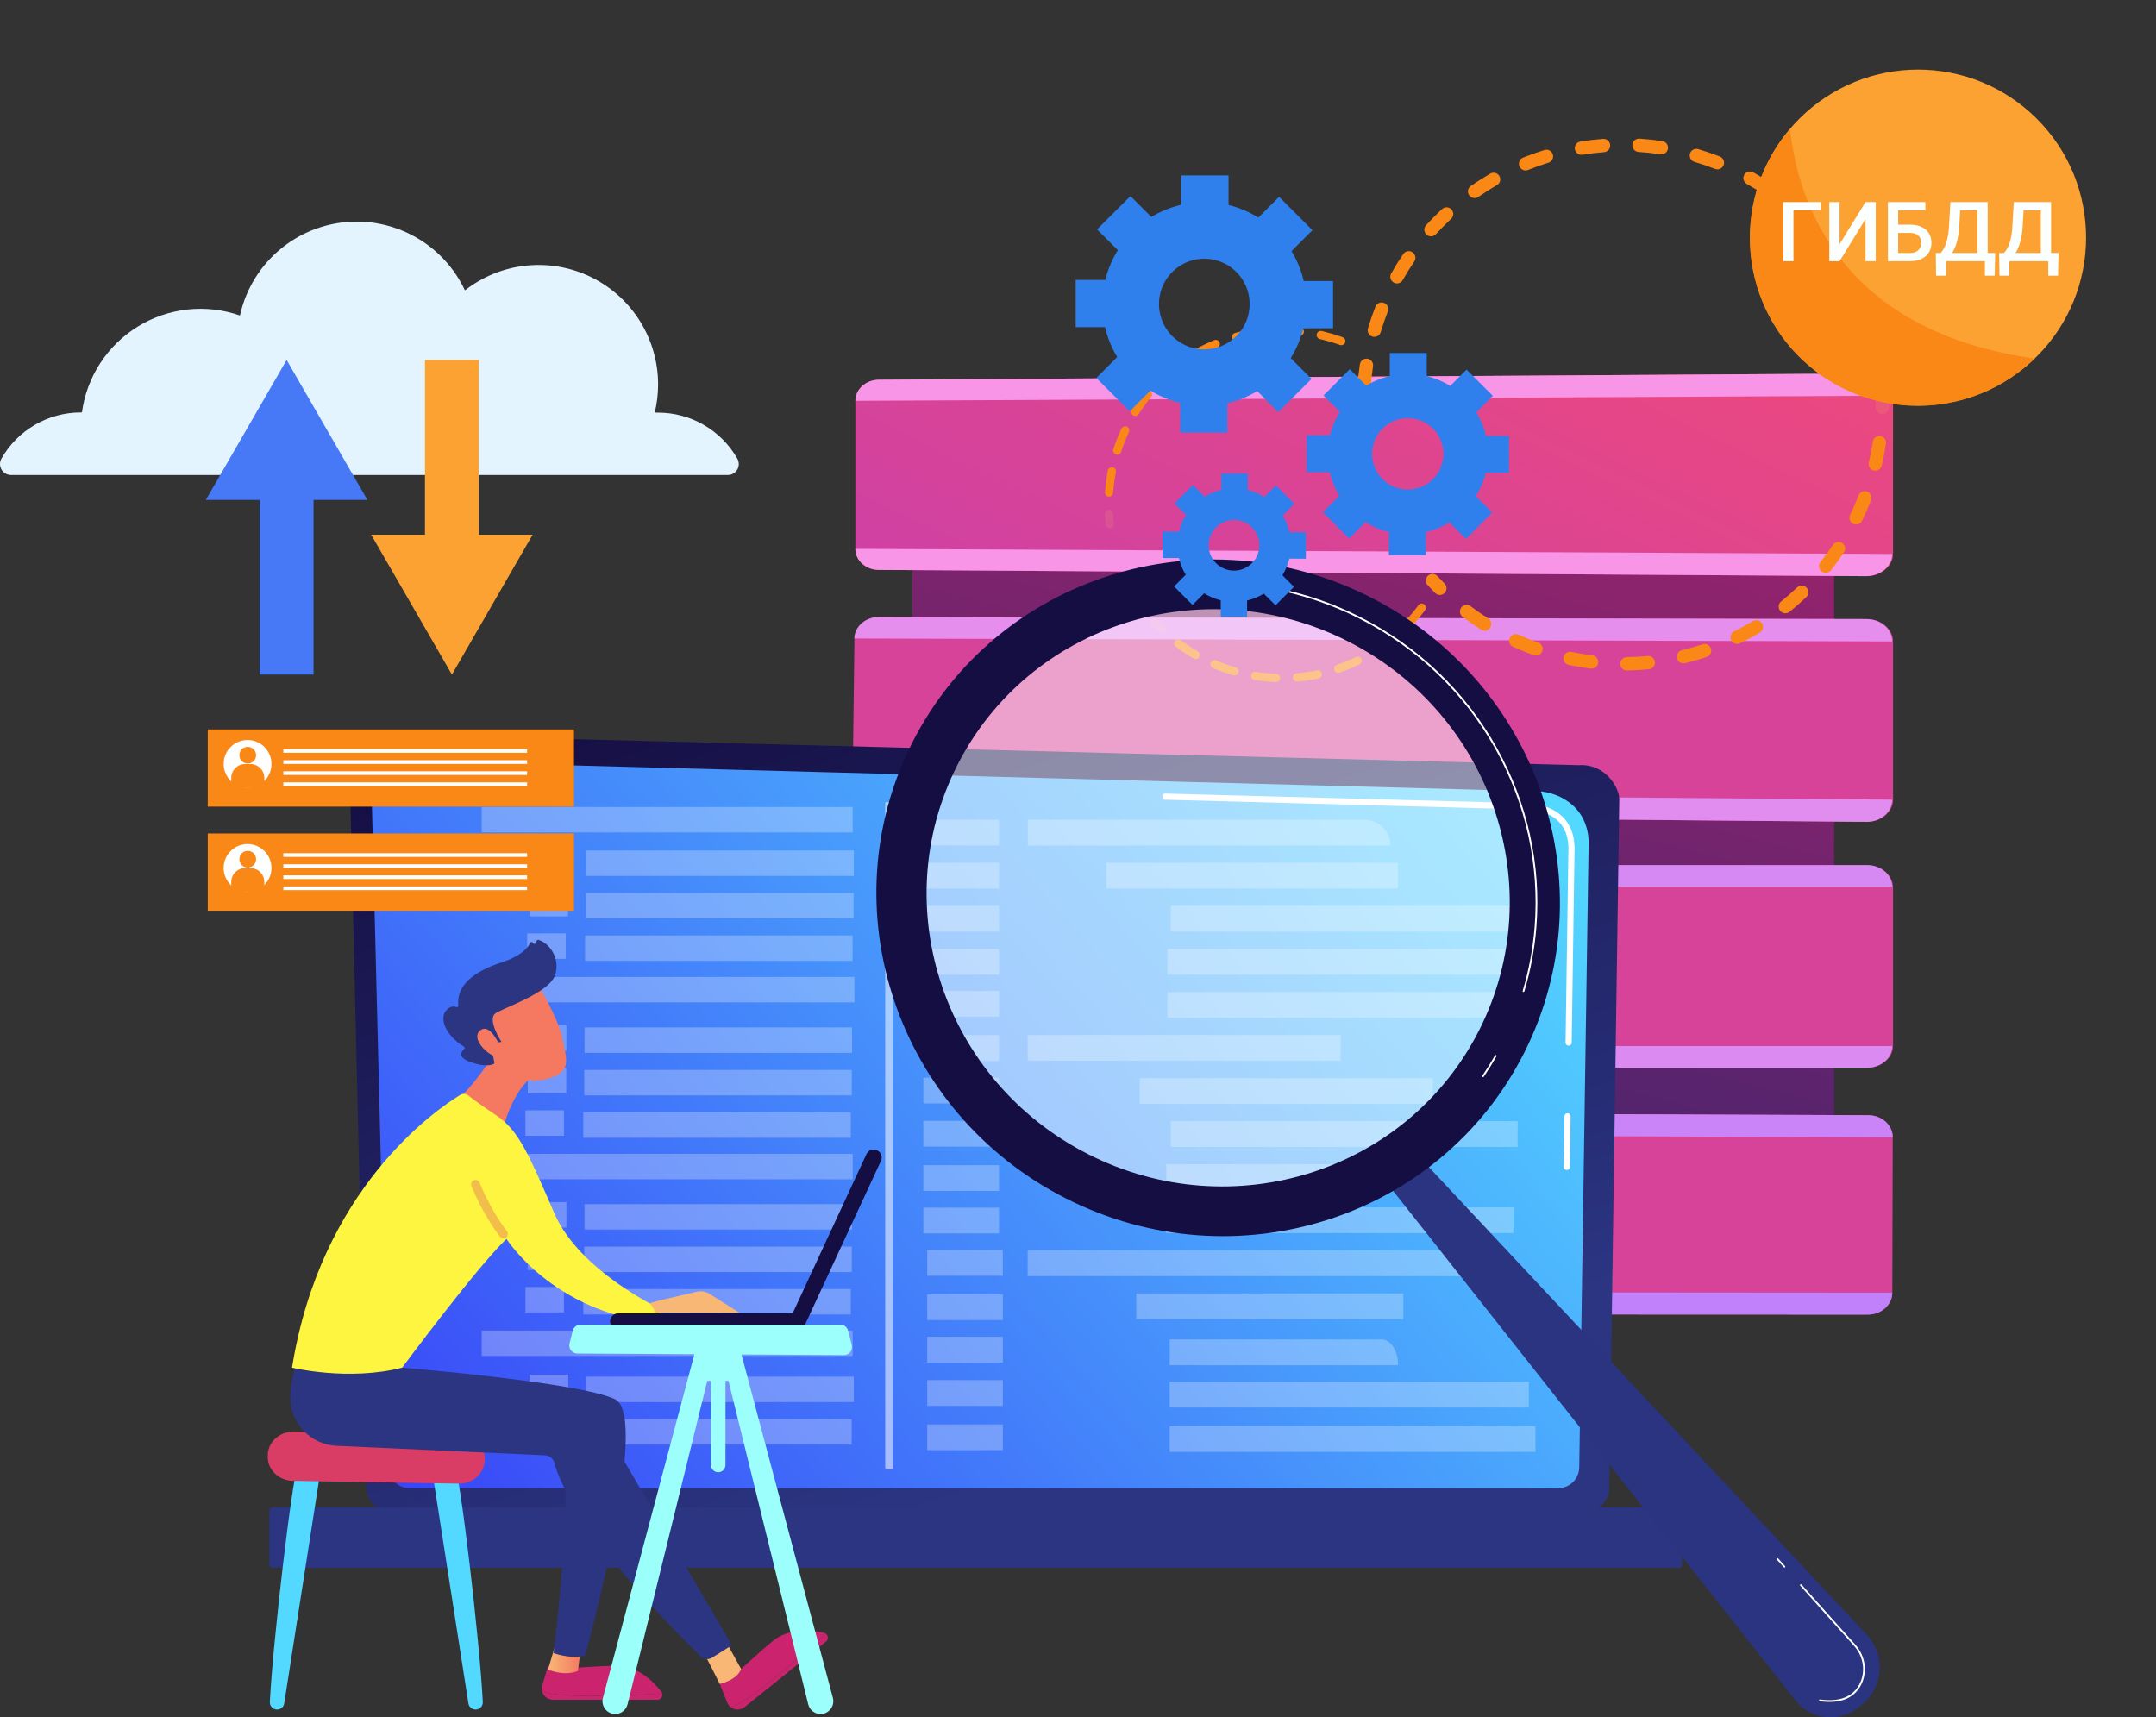 <svg width="467" height="372" viewBox="0 0 467 372" fill="none" xmlns="http://www.w3.org/2000/svg">
    <rect x="0" y="0" width="467" height="372" fill="#333333" stroke="none"/>
    <g clip-path="url(#clip0)">
        <path d="M397.278 102.625H197.619V270.044H397.278V102.625Z" fill="url(#paint0_linear)"/>
        <path d="M404.204 80.904L190.562 82.255C187.664 82.274 185.273 84.395 185.273 86.996V118.885C185.273 121.388 187.529 123.432 190.319 123.449L404.205 124.799C407.377 124.819 410.05 122.667 410.05 119.992V85.711C410.05 83.036 407.376 80.882 404.204 80.904Z" fill="url(#paint1_linear)"/>
        <path d="M404.108 80.904L190.316 82.255C187.526 82.272 185.268 84.316 185.268 86.819L409.854 85.716C409.854 83.036 407.278 80.882 404.108 80.904Z" fill="url(#paint2_linear)"/>
        <path d="M190.316 123.449L404.108 124.799C407.28 124.819 409.855 122.667 409.855 119.992L185.268 118.885C185.268 121.388 187.526 123.427 190.316 123.449Z" fill="url(#paint3_linear)"/>
        <path d="M404.376 134.093L190.57 133.649C187.577 133.649 185.107 135.808 185.075 138.486L184.665 171.411C184.634 174 186.94 176.118 189.825 176.144L404.366 178.016C407.452 178.042 410.05 175.895 410.05 173.211V138.937C410.05 136.267 407.454 134.099 404.376 134.093Z" fill="url(#paint4_linear)"/>
        <path d="M404.277 134.093L190.32 133.649C187.441 133.649 185.084 135.727 185.052 138.306L409.854 138.937C409.854 136.267 407.356 134.099 404.277 134.093Z" fill="url(#paint5_linear)"/>
        <path d="M189.819 176.144L404.266 178.016C407.352 178.042 409.856 175.895 409.856 173.211L184.654 171.411C184.622 174 186.934 176.118 189.819 176.144Z" fill="url(#paint6_linear)"/>
        <path d="M404.467 187.399H190.862C187.773 187.399 185.273 189.679 185.273 192.456V226.547C185.273 229.222 187.679 231.277 190.656 231.277H404.467C407.442 231.277 410.05 229.222 410.05 226.547V192.27C410.05 189.595 407.442 187.399 404.467 187.399Z" fill="url(#paint7_linear)"/>
        <path d="M404.467 187.399H190.658C187.682 187.399 185.271 189.529 185.271 192.085H409.854C409.854 189.529 407.442 187.399 404.467 187.399Z" fill="url(#paint8_linear)"/>
        <path d="M190.658 231.277H404.469C407.444 231.277 409.857 229.147 409.857 226.591H185.268C185.268 229.147 187.679 231.277 190.658 231.277Z" fill="url(#paint9_linear)"/>
        <path d="M404.694 241.568L190.968 240.73C187.823 240.719 185.273 242.962 185.273 245.741V279.832C185.273 282.506 187.727 284.674 190.759 284.676L404.583 284.758C407.506 284.758 409.88 282.637 409.888 280.006L409.981 246.347C409.983 243.72 407.619 241.578 404.694 241.568Z" fill="url(#paint10_linear)"/>
        <path d="M404.694 241.568L190.755 240.73C187.726 240.718 185.269 242.879 185.269 245.555L409.977 246.347C409.983 243.72 407.619 241.578 404.694 241.568Z" fill="url(#paint11_linear)"/>
        <path d="M190.752 284.676L404.575 284.758C407.498 284.758 409.873 282.637 409.88 280.006L185.268 279.833C185.268 282.506 187.724 284.675 190.752 284.676Z" fill="url(#paint12_linear)"/>
        <g opacity="0.3">
            <path opacity="0.3" d="M390.702 48.958C390.412 48.908 390.145 48.771 389.935 48.564C389.407 48.04 388.857 47.52 388.303 47.016C388.031 46.755 387.87 46.399 387.857 46.022C387.844 45.645 387.978 45.278 388.232 44.999C388.485 44.72 388.838 44.552 389.214 44.529C389.59 44.507 389.96 44.634 390.245 44.881C390.828 45.411 391.405 45.958 391.961 46.503C392.18 46.719 392.325 46.999 392.373 47.303C392.422 47.606 392.372 47.918 392.232 48.191C392.091 48.465 391.867 48.686 391.592 48.823C391.317 48.96 391.005 49.006 390.702 48.953V48.958Z" fill="url(#paint13_linear)"/>
        </g>
        <g opacity="0.3">
            <path opacity="0.3" d="M407.454 89.648C407.116 89.59 406.811 89.412 406.592 89.148C406.373 88.885 406.255 88.552 406.258 88.209C406.268 87.46 406.258 86.712 406.24 85.963C406.233 85.773 406.264 85.583 406.331 85.405C406.398 85.227 406.5 85.064 406.63 84.926C406.76 84.787 406.916 84.675 407.089 84.597C407.263 84.519 407.45 84.476 407.64 84.471C407.83 84.465 408.019 84.498 408.196 84.565C408.374 84.633 408.536 84.736 408.674 84.867C408.812 84.997 408.923 85.154 409 85.328C409.077 85.502 409.119 85.689 409.124 85.879C409.147 86.668 409.154 87.465 409.144 88.25C409.139 88.632 408.982 88.998 408.708 89.265C408.435 89.532 408.066 89.679 407.684 89.675C407.606 89.672 407.53 89.663 407.454 89.648Z" fill="url(#paint14_linear)"/>
        </g>
        <g opacity="0.3">
            <path opacity="0.3" d="M240.23 114.414C240.041 114.381 239.867 114.287 239.735 114.147C239.602 114.007 239.519 113.828 239.497 113.637C239.411 112.888 239.346 112.119 239.305 111.363C239.295 111.244 239.308 111.124 239.345 111.01C239.381 110.896 239.441 110.79 239.519 110.7C239.597 110.609 239.693 110.536 239.801 110.483C239.908 110.43 240.025 110.399 240.144 110.393C240.264 110.386 240.384 110.404 240.496 110.445C240.609 110.485 240.712 110.548 240.8 110.63C240.887 110.711 240.958 110.81 241.007 110.919C241.056 111.028 241.082 111.146 241.084 111.266C241.123 111.987 241.185 112.716 241.268 113.433C241.294 113.668 241.227 113.904 241.08 114.09C240.933 114.275 240.718 114.394 240.483 114.421C240.399 114.43 240.314 114.428 240.23 114.414Z" fill="url(#paint15_linear)"/>
        </g>
        <g opacity="0.3">
            <path opacity="0.3" d="M251.545 137.261C251.37 137.231 251.207 137.149 251.08 137.025C250.53 136.496 249.994 135.948 249.485 135.403C249.402 135.318 249.337 135.216 249.293 135.105C249.25 134.994 249.229 134.876 249.232 134.757C249.235 134.638 249.262 134.52 249.311 134.412C249.361 134.303 249.431 134.206 249.518 134.125C249.606 134.044 249.709 133.981 249.821 133.941C249.933 133.9 250.052 133.883 250.171 133.889C250.29 133.896 250.406 133.926 250.513 133.978C250.62 134.03 250.716 134.103 250.794 134.193C251.279 134.718 251.792 135.241 252.315 135.745C252.453 135.877 252.545 136.05 252.577 136.238C252.61 136.427 252.58 136.621 252.494 136.791C252.408 136.962 252.269 137.1 252.098 137.185C251.927 137.271 251.733 137.299 251.545 137.266V137.261Z" fill="url(#paint16_linear)"/>
        </g>
        <path d="M295.212 85.32C294.86 85.26 294.543 85.072 294.323 84.791C294.102 84.511 293.993 84.158 294.017 83.802C294.125 82.18 294.306 80.529 294.554 78.909C294.612 78.53 294.818 78.191 295.126 77.964C295.435 77.738 295.82 77.643 296.198 77.701H296.226C296.598 77.765 296.93 77.973 297.151 78.28C297.371 78.587 297.463 78.968 297.405 79.342C297.17 80.88 296.998 82.445 296.894 83.99C296.882 84.18 296.832 84.364 296.748 84.534C296.664 84.704 296.548 84.856 296.405 84.981C296.263 85.105 296.097 85.201 295.917 85.261C295.738 85.322 295.548 85.347 295.359 85.334C295.31 85.332 295.261 85.327 295.212 85.32ZM297.444 72.945C297.388 72.935 297.332 72.922 297.277 72.906C297.095 72.852 296.926 72.763 296.779 72.644C296.632 72.524 296.51 72.377 296.42 72.21C296.33 72.043 296.273 71.861 296.253 71.672C296.234 71.483 296.252 71.293 296.306 71.111C296.772 69.541 297.309 67.977 297.905 66.46C297.971 66.279 298.073 66.114 298.204 65.973C298.335 65.833 298.492 65.72 298.668 65.641C298.843 65.562 299.032 65.519 299.224 65.514C299.416 65.509 299.607 65.543 299.786 65.613C299.965 65.683 300.128 65.788 300.265 65.922C300.403 66.056 300.513 66.217 300.588 66.394C300.663 66.57 300.702 66.761 300.702 66.953C300.703 67.145 300.665 67.335 300.591 67.513C300.025 68.955 299.514 70.442 299.071 71.934C298.971 72.273 298.749 72.563 298.45 72.749C298.15 72.936 297.792 73.005 297.444 72.945ZM302.344 61.37C302.182 61.341 302.025 61.285 301.881 61.205C301.548 61.016 301.304 60.703 301.201 60.334C301.098 59.966 301.146 59.571 301.333 59.237C302.136 57.814 303.008 56.408 303.931 55.058C304.036 54.896 304.171 54.757 304.331 54.648C304.49 54.54 304.669 54.465 304.858 54.426C305.046 54.388 305.241 54.389 305.429 54.427C305.618 54.465 305.797 54.541 305.956 54.65C306.115 54.758 306.251 54.898 306.355 55.06C306.459 55.222 306.53 55.403 306.563 55.593C306.597 55.782 306.591 55.977 306.548 56.165C306.505 56.352 306.425 56.53 306.312 56.686C305.44 57.968 304.608 59.306 303.846 60.656C303.7 60.916 303.477 61.123 303.208 61.251C302.939 61.379 302.637 61.42 302.344 61.37ZM309.709 51.179C309.454 51.135 309.216 51.023 309.019 50.855C308.823 50.687 308.675 50.469 308.591 50.224C308.507 49.98 308.491 49.717 308.543 49.464C308.596 49.21 308.715 48.976 308.89 48.785C309.99 47.576 311.156 46.401 312.356 45.291C312.637 45.031 313.009 44.894 313.392 44.909C313.774 44.924 314.135 45.09 314.395 45.372C314.654 45.653 314.792 46.026 314.777 46.409C314.762 46.791 314.595 47.152 314.314 47.412C313.176 48.467 312.07 49.582 311.023 50.731C310.859 50.91 310.653 51.045 310.423 51.123C310.193 51.202 309.948 51.221 309.709 51.179ZM319.161 42.887C318.878 42.839 318.617 42.708 318.41 42.51C318.203 42.313 318.059 42.058 317.997 41.778C317.935 41.499 317.957 41.207 318.062 40.94C318.166 40.674 318.347 40.444 318.582 40.281C319.92 39.349 321.316 38.461 322.733 37.642C322.897 37.535 323.081 37.462 323.274 37.428C323.467 37.395 323.665 37.401 323.856 37.446C324.047 37.491 324.226 37.575 324.383 37.692C324.541 37.81 324.672 37.958 324.771 38.127C324.869 38.297 324.931 38.485 324.954 38.68C324.978 38.875 324.961 39.072 324.905 39.261C324.849 39.449 324.756 39.623 324.63 39.774C324.505 39.925 324.35 40.048 324.175 40.137C322.829 40.915 321.501 41.759 320.23 42.645C319.92 42.864 319.535 42.951 319.161 42.887ZM330.207 36.898C329.898 36.845 329.615 36.692 329.401 36.464C329.186 36.235 329.052 35.942 329.019 35.631C328.985 35.319 329.054 35.005 329.215 34.735C329.376 34.466 329.62 34.257 329.91 34.139C331.423 33.525 332.981 32.968 334.542 32.484C334.908 32.371 335.303 32.408 335.642 32.587C335.98 32.765 336.234 33.071 336.347 33.437C336.46 33.803 336.423 34.199 336.245 34.537C336.066 34.876 335.76 35.13 335.395 35.243C333.912 35.702 332.431 36.231 330.994 36.814C330.744 36.915 330.472 36.943 330.207 36.895V36.898ZM382.879 42.523C382.676 42.488 382.483 42.41 382.314 42.293C381.032 41.42 379.696 40.593 378.342 39.832C378.013 39.642 377.773 39.33 377.672 38.964C377.572 38.598 377.619 38.207 377.805 37.876C377.991 37.544 378.299 37.3 378.664 37.195C379.028 37.09 379.42 37.132 379.753 37.314C381.181 38.115 382.588 38.988 383.937 39.907C384.213 40.091 384.416 40.365 384.513 40.682C384.611 40.999 384.596 41.34 384.472 41.647C384.348 41.954 384.122 42.21 383.831 42.37C383.541 42.53 383.205 42.585 382.879 42.527V42.523ZM342.3 33.507C341.963 33.449 341.659 33.273 341.44 33.012C341.221 32.75 341.102 32.419 341.104 32.078C341.105 31.736 341.228 31.407 341.45 31.147C341.671 30.888 341.978 30.715 342.315 30.66C343.927 30.398 345.569 30.204 347.197 30.081C347.388 30.063 347.581 30.083 347.764 30.141C347.947 30.198 348.117 30.291 348.263 30.415C348.41 30.538 348.531 30.69 348.618 30.861C348.705 31.032 348.758 31.218 348.772 31.41C348.787 31.601 348.763 31.794 348.702 31.976C348.641 32.158 348.545 32.326 348.418 32.47C348.292 32.614 348.138 32.732 347.965 32.816C347.793 32.9 347.605 32.949 347.414 32.96C345.867 33.076 344.307 33.262 342.777 33.51C342.619 33.535 342.457 33.533 342.3 33.504V33.507ZM371.76 36.664C371.664 36.648 371.571 36.622 371.481 36.587C370.036 36.023 368.547 35.514 367.057 35.073C366.872 35.022 366.7 34.935 366.549 34.816C366.399 34.698 366.273 34.55 366.18 34.383C366.087 34.215 366.029 34.031 366.008 33.84C365.986 33.65 366.004 33.457 366.058 33.273C366.112 33.089 366.202 32.918 366.323 32.77C366.444 32.621 366.594 32.498 366.763 32.408C366.932 32.318 367.117 32.262 367.308 32.245C367.499 32.227 367.691 32.247 367.874 32.305C369.442 32.768 371.008 33.303 372.528 33.897C372.86 34.027 373.133 34.276 373.293 34.596C373.452 34.915 373.488 35.283 373.392 35.627C373.297 35.972 373.077 36.268 372.775 36.46C372.474 36.651 372.112 36.724 371.76 36.664ZM354.846 32.905C354.658 32.883 354.476 32.823 354.31 32.73C354.145 32.638 353.999 32.513 353.882 32.364C353.645 32.063 353.537 31.68 353.582 31.3C353.627 30.919 353.822 30.572 354.123 30.335C354.423 30.098 354.806 29.99 355.186 30.035C356.815 30.141 358.459 30.319 360.076 30.564H360.106C360.48 30.63 360.812 30.84 361.032 31.15C361.251 31.459 361.34 31.842 361.28 32.217C361.219 32.591 361.014 32.927 360.708 33.151C360.402 33.375 360.02 33.469 359.645 33.414C358.109 33.181 356.547 33.012 354.999 32.915C354.948 32.913 354.897 32.908 354.846 32.901V32.905Z" fill="#F98816"/>
        <path d="M341.761 144.407C341.108 144.294 340.453 144.169 339.797 144.033C339.423 143.955 339.094 143.731 338.885 143.411C338.675 143.091 338.601 142.7 338.678 142.325C338.756 141.95 338.98 141.622 339.3 141.412C339.62 141.202 340.01 141.128 340.385 141.206C341.896 141.52 343.417 141.772 344.923 141.954C345.111 141.977 345.293 142.037 345.458 142.131C345.623 142.224 345.768 142.349 345.885 142.499C346.002 142.648 346.088 142.819 346.139 143.002C346.19 143.185 346.204 143.376 346.181 143.565C346.158 143.753 346.098 143.935 346.005 144.1C345.911 144.266 345.786 144.411 345.637 144.528C345.487 144.645 345.316 144.731 345.133 144.782C344.951 144.833 344.76 144.847 344.571 144.824C343.639 144.708 342.695 144.568 341.761 144.407ZM332.465 141.977C332.384 141.962 332.304 141.941 332.227 141.914C330.71 141.376 329.199 140.768 327.739 140.106C327.39 139.949 327.118 139.659 326.983 139.301C326.848 138.943 326.86 138.546 327.018 138.197C327.175 137.849 327.465 137.577 327.822 137.442C328.18 137.306 328.577 137.319 328.925 137.476C330.316 138.1 331.752 138.682 333.193 139.193C333.534 139.314 333.817 139.558 333.986 139.877C334.156 140.197 334.199 140.568 334.108 140.918C334.017 141.268 333.797 141.571 333.494 141.767C333.19 141.963 332.824 142.038 332.468 141.977H332.465ZM352.152 145.22C351.793 145.164 351.468 144.974 351.243 144.689C351.018 144.403 350.909 144.044 350.937 143.681C350.966 143.319 351.13 142.98 351.397 142.734C351.664 142.487 352.014 142.35 352.377 142.351C353.901 142.328 355.445 142.24 356.966 142.088C357.336 142.068 357.7 142.192 357.981 142.434C358.263 142.675 358.44 143.016 358.477 143.385C358.514 143.755 358.408 144.124 358.179 144.417C357.951 144.709 357.619 144.903 357.252 144.957C355.65 145.117 354.024 145.207 352.42 145.234C352.33 145.239 352.241 145.235 352.152 145.223V145.22ZM321.331 136.581C321.146 136.548 320.968 136.48 320.809 136.38C319.449 135.521 318.107 134.596 316.825 133.627C316.669 133.515 316.537 133.373 316.437 133.209C316.337 133.045 316.27 132.862 316.242 132.672C316.213 132.482 316.222 132.288 316.269 132.101C316.316 131.915 316.4 131.74 316.516 131.586C316.632 131.433 316.777 131.304 316.943 131.207C317.109 131.111 317.293 131.048 317.484 131.024C317.674 130.999 317.868 131.013 318.053 131.065C318.238 131.116 318.411 131.204 318.562 131.323C319.78 132.243 321.056 133.122 322.346 133.943C322.629 134.121 322.841 134.392 322.946 134.709C323.052 135.026 323.044 135.37 322.924 135.682C322.804 135.994 322.58 136.255 322.289 136.42C321.999 136.585 321.66 136.644 321.331 136.587V136.581ZM364.413 143.668C364.086 143.611 363.789 143.444 363.571 143.193C363.353 142.942 363.228 142.625 363.217 142.293C363.207 141.961 363.31 141.636 363.511 141.371C363.711 141.107 363.997 140.92 364.319 140.841C365.8 140.484 367.287 140.058 368.738 139.576C368.919 139.511 369.111 139.482 369.304 139.492C369.496 139.502 369.684 139.55 369.858 139.634C370.031 139.718 370.186 139.836 370.313 139.981C370.44 140.126 370.537 140.295 370.598 140.478C370.658 140.661 370.682 140.854 370.667 141.046C370.652 141.238 370.598 141.426 370.51 141.597C370.421 141.768 370.3 141.92 370.151 142.043C370.003 142.166 369.832 142.259 369.648 142.315C368.121 142.824 366.556 143.272 364.996 143.648C364.805 143.696 364.607 143.703 364.413 143.671V143.668ZM376.036 139.46C375.736 139.409 375.459 139.264 375.246 139.045C375.033 138.827 374.895 138.546 374.852 138.244C374.808 137.942 374.862 137.634 375.004 137.364C375.147 137.094 375.371 136.877 375.645 136.743C377.016 136.068 378.374 135.327 379.682 134.542C379.845 134.444 380.026 134.38 380.214 134.352C380.401 134.324 380.593 134.334 380.777 134.38C380.961 134.427 381.135 134.509 381.287 134.622C381.44 134.736 381.568 134.878 381.666 135.041C381.763 135.204 381.828 135.385 381.855 135.573C381.883 135.761 381.873 135.952 381.827 136.137C381.781 136.321 381.699 136.495 381.585 136.647C381.472 136.8 381.33 136.928 381.167 137.026C379.796 137.852 378.36 138.632 376.918 139.342C376.644 139.474 376.336 139.517 376.036 139.463V139.46ZM386.468 132.818C386.195 132.77 385.94 132.645 385.736 132.457C385.532 132.268 385.386 132.025 385.317 131.756C385.247 131.487 385.257 131.203 385.345 130.939C385.432 130.675 385.594 130.443 385.811 130.269C387.003 129.312 388.169 128.293 389.274 127.241C389.551 126.976 389.922 126.833 390.305 126.843C390.689 126.852 391.052 127.014 391.316 127.291C391.581 127.569 391.724 127.941 391.714 128.324C391.705 128.707 391.544 129.071 391.266 129.336C390.103 130.442 388.877 131.515 387.623 132.523C387.463 132.652 387.277 132.745 387.078 132.796C386.878 132.848 386.671 132.856 386.468 132.82V132.818ZM395.202 124.057C394.955 124.014 394.724 123.907 394.53 123.748C394.337 123.588 394.189 123.381 394.1 123.146C394.011 122.912 393.985 122.658 394.024 122.411C394.063 122.163 394.165 121.93 394.322 121.734C395.276 120.539 396.192 119.29 397.037 118.021C397.142 117.863 397.278 117.728 397.435 117.623C397.593 117.517 397.769 117.444 397.955 117.407C398.141 117.37 398.332 117.37 398.517 117.407C398.703 117.444 398.88 117.518 399.037 117.623C399.195 117.728 399.33 117.863 399.435 118.021C399.54 118.178 399.613 118.355 399.65 118.541C399.687 118.727 399.687 118.918 399.65 119.104C399.613 119.29 399.54 119.466 399.435 119.624C398.542 120.961 397.581 122.276 396.577 123.535C396.416 123.738 396.203 123.893 395.961 123.985C395.719 124.078 395.457 124.103 395.202 124.059V124.057ZM401.804 113.587C401.67 113.564 401.541 113.522 401.42 113.462C401.249 113.379 401.097 113.264 400.971 113.122C400.845 112.981 400.749 112.816 400.686 112.637C400.624 112.458 400.598 112.268 400.609 112.079C400.62 111.89 400.669 111.705 400.751 111.534C401.416 110.162 402.032 108.742 402.58 107.315C402.718 106.957 402.992 106.669 403.341 106.514C403.691 106.358 404.088 106.348 404.445 106.486C404.802 106.623 405.09 106.897 405.245 107.247C405.401 107.597 405.411 107.994 405.274 108.352C404.695 109.849 404.048 111.346 403.347 112.793C403.211 113.075 402.987 113.306 402.708 113.449C402.43 113.593 402.112 113.642 401.804 113.589V113.587ZM405.943 101.929L405.856 101.911C405.483 101.823 405.161 101.591 404.96 101.265C404.759 100.94 404.696 100.547 404.784 100.175C405.043 99.079 405.271 97.963 405.462 96.856C405.53 96.456 405.594 96.055 405.655 95.654C405.683 95.467 405.748 95.287 405.846 95.125C405.944 94.962 406.073 94.821 406.225 94.709C406.378 94.596 406.551 94.515 406.735 94.469C406.919 94.424 407.11 94.415 407.297 94.443C407.485 94.469 407.666 94.533 407.83 94.63C407.993 94.727 408.135 94.856 408.248 95.009C408.361 95.162 408.442 95.336 408.487 95.52C408.532 95.705 408.539 95.897 408.509 96.085C408.445 96.505 408.377 96.926 408.304 97.349C408.104 98.512 407.863 99.687 407.591 100.842C407.507 101.199 407.289 101.511 406.983 101.713C406.676 101.916 406.305 101.994 405.943 101.931V101.929Z" fill="#F98816"/>
        <path d="M311.634 128.844C311.342 128.794 311.072 128.654 310.862 128.445C310.308 127.892 309.757 127.322 309.221 126.739C308.962 126.458 308.824 126.085 308.839 125.702C308.854 125.32 309.021 124.959 309.302 124.699C309.583 124.439 309.956 124.301 310.338 124.316C310.72 124.331 311.081 124.498 311.341 124.779C311.85 125.331 312.373 125.876 312.899 126.401C313.116 126.618 313.259 126.898 313.306 127.201C313.353 127.504 313.302 127.815 313.161 128.087C313.02 128.36 312.796 128.58 312.521 128.716C312.247 128.853 311.936 128.898 311.634 128.845V128.844Z" fill="#F98816"/>
        <path d="M240.076 107.557C239.859 107.519 239.663 107.402 239.527 107.228C239.392 107.054 239.325 106.836 239.34 106.616C239.432 105.311 239.589 104.012 239.812 102.722C239.857 102.453 239.907 102.183 239.96 101.911C240.012 101.683 240.149 101.483 240.343 101.352C240.537 101.221 240.774 101.169 241.005 101.205C241.237 101.25 241.441 101.386 241.573 101.582C241.705 101.778 241.754 102.019 241.709 102.251C241.659 102.51 241.612 102.769 241.567 103.027C241.355 104.256 241.205 105.495 241.118 106.74C241.102 106.976 240.992 107.195 240.814 107.351C240.635 107.506 240.403 107.584 240.167 107.568C240.137 107.566 240.106 107.562 240.076 107.557ZM241.845 98.474C241.803 98.466 241.761 98.457 241.72 98.444C241.496 98.371 241.31 98.211 241.203 98.001C241.095 97.791 241.076 97.546 241.148 97.321C241.639 95.815 242.222 94.341 242.894 92.906C242.939 92.794 243.007 92.693 243.092 92.608C243.178 92.523 243.28 92.457 243.392 92.412C243.504 92.368 243.624 92.347 243.744 92.351C243.865 92.354 243.983 92.382 244.093 92.433C244.202 92.484 244.3 92.556 244.381 92.646C244.461 92.736 244.523 92.841 244.561 92.955C244.6 93.069 244.615 93.19 244.606 93.31C244.596 93.431 244.563 93.548 244.507 93.654C243.869 95.023 243.315 96.43 242.849 97.867C242.783 98.072 242.646 98.247 242.461 98.359C242.276 98.471 242.058 98.512 241.845 98.474ZM245.766 90.085C245.652 90.064 245.542 90.022 245.443 89.96C245.344 89.898 245.258 89.817 245.191 89.721C245.123 89.626 245.075 89.518 245.049 89.404C245.023 89.29 245.02 89.171 245.04 89.056C245.059 88.941 245.102 88.83 245.164 88.731C246.008 87.391 246.934 86.103 247.936 84.876C248.01 84.785 248.101 84.71 248.204 84.655C248.307 84.6 248.421 84.565 248.537 84.553C248.654 84.542 248.771 84.553 248.883 84.587C248.996 84.621 249.1 84.677 249.19 84.751C249.281 84.825 249.356 84.916 249.412 85.02C249.467 85.123 249.501 85.236 249.513 85.353C249.525 85.469 249.513 85.587 249.479 85.699C249.446 85.811 249.39 85.916 249.316 86.007C248.36 87.175 247.477 88.403 246.673 89.681C246.579 89.831 246.442 89.949 246.281 90.021C246.119 90.093 245.94 90.115 245.766 90.085ZM251.626 82.919C251.463 82.891 251.312 82.818 251.188 82.708C251.065 82.599 250.974 82.457 250.926 82.299C250.878 82.141 250.875 81.973 250.917 81.814C250.96 81.654 251.045 81.509 251.165 81.395C252.311 80.303 253.522 79.282 254.793 78.337C254.983 78.201 255.219 78.145 255.45 78.181C255.682 78.218 255.889 78.343 256.029 78.531C256.168 78.72 256.228 78.955 256.195 79.187C256.162 79.419 256.04 79.629 255.854 79.771C254.642 80.67 253.486 81.644 252.394 82.685C252.293 82.782 252.171 82.853 252.038 82.894C251.904 82.934 251.763 82.943 251.626 82.919ZM259.056 77.403C258.875 77.371 258.708 77.285 258.578 77.155C258.448 77.025 258.362 76.858 258.33 76.677C258.299 76.496 258.324 76.31 258.402 76.144C258.48 75.977 258.608 75.839 258.768 75.749C260.144 74.968 261.567 74.272 263.028 73.665C263.244 73.583 263.484 73.589 263.696 73.681C263.909 73.773 264.077 73.944 264.166 74.158C264.255 74.371 264.257 74.611 264.172 74.827C264.087 75.042 263.922 75.216 263.711 75.312C262.317 75.891 260.96 76.555 259.647 77.299C259.466 77.403 259.254 77.439 259.049 77.403H259.056ZM267.585 73.858C267.386 73.823 267.204 73.722 267.07 73.57C266.937 73.419 266.858 73.226 266.848 73.024C266.838 72.822 266.897 72.622 267.015 72.458C267.134 72.294 267.304 72.175 267.499 72.12C269.023 71.698 270.572 71.371 272.137 71.14C272.367 71.114 272.598 71.178 272.781 71.319C272.964 71.46 273.086 71.667 273.119 71.896C273.153 72.125 273.096 72.359 272.961 72.546C272.827 72.734 272.624 72.863 272.396 72.904C270.905 73.124 269.428 73.436 267.975 73.838C267.848 73.874 267.715 73.88 267.585 73.858ZM276.731 72.511C276.514 72.473 276.318 72.355 276.182 72.18C276.046 72.005 275.98 71.787 275.997 71.566C276.013 71.345 276.111 71.139 276.271 70.986C276.431 70.834 276.642 70.746 276.863 70.74C278.445 70.707 280.027 70.771 281.601 70.93C281.72 70.938 281.837 70.971 281.943 71.025C282.05 71.079 282.144 71.154 282.221 71.245C282.298 71.337 282.356 71.442 282.391 71.557C282.427 71.671 282.439 71.791 282.427 71.91C282.415 72.029 282.379 72.144 282.321 72.249C282.264 72.354 282.186 72.446 282.092 72.52C281.999 72.594 281.891 72.649 281.776 72.68C281.661 72.712 281.54 72.72 281.422 72.704C279.92 72.551 278.411 72.491 276.902 72.523C276.847 72.525 276.791 72.52 276.736 72.511H276.731ZM290.38 74.757C290.328 74.748 290.278 74.734 290.229 74.716C288.994 74.27 287.736 73.89 286.461 73.578C286.268 73.53 286.078 73.484 285.888 73.442C285.657 73.389 285.457 73.248 285.331 73.047C285.205 72.847 285.164 72.606 285.216 72.375C285.24 72.26 285.288 72.151 285.355 72.055C285.422 71.959 285.508 71.877 285.607 71.814C285.707 71.752 285.817 71.71 285.933 71.69C286.049 71.671 286.168 71.675 286.282 71.703C286.485 71.749 286.687 71.796 286.89 71.847C288.225 72.174 289.541 72.572 290.834 73.039C291.043 73.115 291.216 73.266 291.32 73.464C291.423 73.661 291.449 73.89 291.392 74.105C291.335 74.321 291.199 74.507 291.012 74.628C290.825 74.748 290.599 74.794 290.38 74.757Z" fill="#F98816"/>
        <path d="M271.699 147.277C271.471 147.232 271.27 147.1 271.138 146.909C271.005 146.719 270.953 146.484 270.991 146.254C271.029 146.025 271.155 145.82 271.342 145.682C271.529 145.545 271.762 145.486 271.992 145.517C273.458 145.752 274.936 145.897 276.419 145.952C276.655 145.961 276.877 146.064 277.037 146.237C277.197 146.411 277.282 146.64 277.273 146.876C277.264 147.112 277.163 147.334 276.99 147.495C276.818 147.656 276.589 147.742 276.353 147.734C274.798 147.675 273.248 147.523 271.712 147.279L271.699 147.277ZM267.249 146.288C267.218 146.283 267.187 146.276 267.156 146.267C265.659 145.839 264.19 145.322 262.755 144.719C262.644 144.675 262.544 144.61 262.459 144.527C262.375 144.444 262.307 144.345 262.261 144.235C262.215 144.126 262.192 144.008 262.192 143.89C262.192 143.771 262.215 143.653 262.261 143.544C262.307 143.435 262.375 143.335 262.459 143.252C262.544 143.169 262.645 143.104 262.755 143.06C262.865 143.017 262.983 142.995 263.102 142.998C263.22 143 263.337 143.026 263.445 143.075C264.814 143.651 266.217 144.144 267.645 144.553C267.866 144.614 268.055 144.757 268.173 144.954C268.291 145.151 268.328 145.386 268.277 145.61C268.226 145.834 268.091 146.029 267.9 146.156C267.708 146.282 267.475 146.33 267.249 146.288ZM280.791 147.612C280.578 147.574 280.387 147.461 280.251 147.292C280.116 147.124 280.047 146.912 280.056 146.696C280.065 146.48 280.152 146.275 280.301 146.119C280.45 145.962 280.651 145.865 280.866 145.846C282.345 145.718 283.815 145.501 285.268 145.195C285.499 145.147 285.741 145.192 285.939 145.322C286.137 145.451 286.275 145.654 286.324 145.885C286.373 146.117 286.327 146.359 286.198 146.557C286.069 146.755 285.866 146.894 285.634 146.942C284.112 147.262 282.571 147.489 281.021 147.623C280.944 147.63 280.865 147.626 280.788 147.612H280.791ZM258.862 142.746C258.76 142.729 258.661 142.693 258.571 142.642C257.22 141.866 255.917 141.008 254.671 140.074C254.49 139.929 254.374 139.719 254.345 139.49C254.316 139.26 254.378 139.028 254.516 138.843C254.655 138.658 254.86 138.534 255.089 138.498C255.317 138.461 255.551 138.515 255.74 138.648C256.929 139.539 258.17 140.356 259.458 141.096C259.639 141.2 259.778 141.365 259.849 141.562C259.921 141.758 259.922 141.974 259.851 142.17C259.78 142.367 259.642 142.533 259.462 142.638C259.281 142.744 259.07 142.782 258.864 142.748L258.862 142.746ZM289.692 145.741C289.497 145.707 289.318 145.609 289.185 145.463C289.052 145.316 288.971 145.129 288.955 144.932C288.94 144.735 288.99 144.538 289.099 144.372C289.208 144.206 289.368 144.082 289.556 144.018C290.96 143.538 292.334 142.974 293.67 142.328C293.883 142.226 294.128 142.212 294.351 142.29C294.574 142.368 294.757 142.531 294.859 142.744C294.962 142.957 294.976 143.202 294.898 143.425C294.82 143.648 294.657 143.831 294.444 143.934C293.043 144.611 291.602 145.203 290.129 145.706C289.988 145.753 289.836 145.765 289.689 145.739L289.692 145.741ZM297.882 141.783C297.705 141.753 297.541 141.669 297.412 141.544C297.283 141.419 297.195 141.258 297.16 141.082C297.124 140.905 297.142 140.723 297.212 140.557C297.282 140.392 297.4 140.251 297.551 140.154C298.801 139.353 300.001 138.478 301.146 137.534C301.236 137.459 301.34 137.403 301.451 137.369C301.563 137.334 301.681 137.322 301.797 137.333C301.913 137.344 302.027 137.378 302.13 137.432C302.233 137.487 302.325 137.562 302.399 137.652C302.474 137.742 302.53 137.846 302.565 137.958C302.599 138.069 302.611 138.187 302.6 138.303C302.589 138.42 302.555 138.533 302.501 138.636C302.446 138.74 302.372 138.832 302.282 138.906C301.082 139.899 299.824 140.818 298.514 141.66C298.326 141.779 298.1 141.823 297.882 141.783ZM304.892 135.977C304.719 135.947 304.559 135.867 304.432 135.746C304.347 135.665 304.279 135.569 304.231 135.462C304.183 135.355 304.157 135.24 304.154 135.122C304.15 135.005 304.17 134.889 304.212 134.779C304.254 134.67 304.317 134.57 304.397 134.485C305.419 133.407 306.375 132.267 307.257 131.072C307.401 130.891 307.61 130.772 307.839 130.742C308.068 130.711 308.301 130.771 308.487 130.909C308.673 131.047 308.798 131.251 308.836 131.48C308.874 131.708 308.821 131.942 308.69 132.133C307.766 133.385 306.766 134.58 305.698 135.712C305.596 135.82 305.47 135.9 305.329 135.946C305.189 135.993 305.039 136.003 304.894 135.977H304.892Z" fill="#F98816"/>
        <path d="M79.417 322.415C79.422 323.688 79.929 324.907 80.828 325.806C81.728 326.705 82.946 327.212 84.218 327.215H343.787C345.058 327.212 346.277 326.705 347.176 325.806C348.076 324.907 348.583 323.688 348.587 322.415L350.745 173.147C350.745 170.507 347.638 165.356 341.943 165.743L88.266 159.174C86.627 159.13 84.997 159.42 83.474 160.026C81.951 160.633 80.567 161.542 79.406 162.7C78.245 163.858 77.331 165.24 76.721 166.762C76.11 168.284 75.815 169.914 75.853 171.554L79.417 322.415Z" fill="url(#paint17_linear)"/>
        <path d="M84.156 317.808C84.16 319.012 84.64 320.166 85.491 321.018C86.342 321.869 87.495 322.349 88.698 322.353H337.529C338.733 322.349 339.886 321.869 340.737 321.018C341.588 320.166 342.068 319.012 342.071 317.808L344.109 182.301C343.869 174.147 336.725 171.216 332.389 171.388L89.266 164.862C88.114 164.831 86.967 165.035 85.896 165.461C84.825 165.887 83.852 166.527 83.036 167.341C82.22 168.155 81.577 169.127 81.148 170.197C80.719 171.267 80.511 172.414 80.538 173.567L84.156 317.808Z" fill="url(#paint18_linear)"/>
        <path d="M339.38 253.436H339.37C339.282 253.435 339.196 253.416 339.116 253.382C339.035 253.347 338.963 253.297 338.902 253.234C338.841 253.171 338.793 253.097 338.761 253.016C338.728 252.934 338.713 252.848 338.714 252.76L338.875 241.771C338.878 241.596 338.949 241.429 339.073 241.307C339.198 241.184 339.366 241.115 339.54 241.115H339.55C339.638 241.116 339.724 241.135 339.804 241.169C339.885 241.204 339.957 241.254 340.018 241.317C340.079 241.38 340.127 241.454 340.159 241.535C340.192 241.617 340.208 241.703 340.206 241.791L340.044 252.78C340.042 252.955 339.971 253.122 339.846 253.245C339.722 253.367 339.554 253.436 339.38 253.436Z" fill="white"/>
        <path d="M339.774 226.506H339.764C339.587 226.504 339.419 226.431 339.296 226.304C339.173 226.178 339.106 226.008 339.108 225.831L339.731 183.741C339.719 181.246 338.961 179.25 337.476 177.821C334.706 175.165 330.307 175.301 330.12 175.31L252.411 173.225C252.235 173.22 252.068 173.145 251.946 173.017C251.825 172.889 251.759 172.718 251.763 172.541C251.761 172.452 251.778 172.365 251.813 172.283C251.847 172.201 251.898 172.127 251.962 172.066C252.026 172.006 252.103 171.959 252.186 171.929C252.269 171.899 252.358 171.887 252.446 171.894L330.11 173.978C330.594 173.95 335.277 173.869 338.396 176.859C340.15 178.542 341.047 180.86 341.06 183.747L340.437 225.851C340.435 226.026 340.364 226.192 340.24 226.315C340.116 226.437 339.948 226.506 339.774 226.506Z" fill="white"/>
        <path d="M59.066 339.605L363.678 339.605C364.067 339.605 364.383 339.29 364.383 338.9V327.195C364.383 326.806 364.067 326.49 363.678 326.49L59.066 326.49C58.677 326.49 58.361 326.806 58.361 327.195V338.9C58.361 339.29 58.677 339.605 59.066 339.605Z" fill="url(#paint19_linear)"/>
        <g opacity="0.52">
            <path opacity="0.52" d="M104.721 211.617V217.124H185.072V211.617H104.721Z" fill="white"/>
            <path opacity="0.52" d="M104.343 174.807V180.314H184.695V174.807H104.343Z" fill="white"/>
            <path opacity="0.52" d="M126.996 184.23V189.737H184.935V184.23H126.996Z" fill="white"/>
            <path opacity="0.52" d="M114.734 183.79V189.297H123.072V183.79H114.734Z" fill="white"/>
            <path opacity="0.52" d="M126.939 193.436V198.943H184.878V193.436H126.939Z" fill="white"/>
            <path opacity="0.52" d="M114.693 192.995V198.502H123.031V192.995H114.693Z" fill="white"/>
            <path opacity="0.52" d="M126.725 202.628V208.135H184.665V202.628H126.725Z" fill="white"/>
            <path opacity="0.52" d="M114.198 202.186V207.693H122.536V202.186H114.198Z" fill="white"/>
            <path opacity="0.52" d="M104.341 249.939V255.446H184.692V249.939H104.341Z" fill="white"/>
            <path opacity="0.52" d="M126.616 222.554V228.061H184.555V222.554H126.616Z" fill="white"/>
            <path opacity="0.52" d="M114.354 222.113V227.62H122.692V222.113H114.354Z" fill="white"/>
            <path opacity="0.52" d="M126.557 231.759V237.266H184.496V231.759H126.557Z" fill="white"/>
            <path opacity="0.52" d="M114.312 231.319V236.827H122.651V231.319H114.312Z" fill="white"/>
            <path opacity="0.52" d="M126.345 240.95V246.457H184.285V240.95H126.345Z" fill="white"/>
            <path opacity="0.52" d="M113.816 240.51V246.017H122.155V240.51H113.816Z" fill="white"/>
            <path opacity="0.52" d="M104.341 288.213V293.72H184.692V288.213H104.341Z" fill="white"/>
            <path opacity="0.52" d="M126.614 260.828V266.336H184.554V260.828H126.614Z" fill="white"/>
            <path opacity="0.52" d="M114.352 260.387V265.894H122.691V260.387H114.352Z" fill="white"/>
            <path opacity="0.52" d="M126.557 270.033V275.541H184.496V270.033H126.557Z" fill="white"/>
            <path opacity="0.52" d="M114.311 269.593V275.1H122.65V269.593H114.311Z" fill="white"/>
            <path opacity="0.52" d="M126.345 279.224V284.731H184.285V279.224H126.345Z" fill="white"/>
            <path opacity="0.52" d="M113.816 278.783V284.29H122.155V278.783H113.816Z" fill="white"/>
            <path opacity="0.52" d="M126.996 298.196V303.703H184.935V298.196H126.996Z" fill="white"/>
            <path opacity="0.52" d="M114.734 297.756V303.263H123.072V297.756H114.734Z" fill="white"/>
            <path opacity="0.52" d="M126.538 307.403V312.91H184.478V307.403H126.538Z" fill="white"/>
            <path opacity="0.52" d="M114.292 306.961V312.468H122.631V306.961H114.292Z" fill="white"/>
        </g>
        <g opacity="0.52">
            <path opacity="0.52" d="M246.126 280.166V285.747H303.963V280.166H246.126Z" fill="white"/>
            <path opacity="0.52" d="M222.6 270.837V276.42H316.438V270.837H222.6Z" fill="white"/>
            <path opacity="0.52" d="M252.609 261.52V267.102H327.828V261.52H252.609Z" fill="white"/>
            <path opacity="0.52" d="M252.609 252.194V257.777H295.502V252.194H252.609Z" fill="white"/>
            <path opacity="0.52" d="M253.606 242.856V248.438H328.732V242.856H253.606Z" fill="white"/>
            <path opacity="0.52" d="M246.883 233.538V239.121H310.366V233.538H246.883Z" fill="white"/>
            <path opacity="0.52" d="M222.602 224.196V229.777H290.382V224.196H222.602Z" fill="white"/>
            <path opacity="0.52" d="M252.858 214.872V220.455H330.189V214.872H252.858Z" fill="white"/>
            <path opacity="0.52" d="M252.858 205.546V211.128H331.147V205.546H252.858Z" fill="white"/>
            <path opacity="0.52" d="M253.607 196.217V201.801H330.733V196.217H253.607Z" fill="white"/>
            <path opacity="0.52" d="M239.644 186.89V192.472H302.828V186.89H239.644Z" fill="white"/>
            <path opacity="0.52" d="M200.005 214.639V220.221H216.389V214.639H200.005Z" fill="white"/>
            <path opacity="0.52" d="M200.005 224.233V229.815H216.389V224.233H200.005Z" fill="white"/>
            <path opacity="0.52" d="M200.005 233.435V239.017H216.389V233.435H200.005Z" fill="white"/>
            <path opacity="0.52" d="M200.004 242.796V248.378H216.388V242.796H200.004Z" fill="white"/>
            <path opacity="0.52" d="M200.005 252.391V257.973H216.389V252.391H200.005Z" fill="white"/>
            <path opacity="0.52" d="M200.004 261.592V267.174H216.388V261.592H200.004Z" fill="white"/>
            <path opacity="0.52" d="M200.836 270.765V276.347H217.22V270.765H200.836Z" fill="white"/>
            <path opacity="0.52" d="M200.837 280.359V285.941H217.221V280.359H200.837Z" fill="white"/>
            <path opacity="0.52" d="M200.836 289.561V295.143H217.22V289.561H200.836Z" fill="white"/>
            <path opacity="0.52" d="M200.837 298.949V304.531H217.221V298.949H200.837Z" fill="white"/>
            <path opacity="0.52" d="M200.836 308.543V314.125H217.22V308.543H200.836Z" fill="white"/>
            <path opacity="0.52" d="M200.004 205.543V211.125H216.388V205.543H200.004Z" fill="white"/>
            <path opacity="0.52" d="M200.004 196.224V201.806H216.388V196.224H200.004Z" fill="white"/>
            <path opacity="0.52" d="M200.005 186.89V192.472H216.389V186.89H200.005Z" fill="white"/>
            <path opacity="0.52" d="M200.004 177.563V183.145H216.388V177.563H200.004Z" fill="white"/>
            <path opacity="0.52" d="M222.615 177.574V183.157H301.182C301.182 180.074 298.651 177.575 295.528 177.574H222.615Z" fill="white"/>
            <path opacity="0.52" d="M253.357 308.908V314.492H332.586V308.908H253.357Z" fill="white"/>
            <path opacity="0.52" d="M253.357 299.298V304.88H331.146V299.298H253.357Z" fill="white"/>
            <path opacity="0.52" d="M253.371 290.132V295.715H302.841C302.841 292.632 301.248 290.132 299.282 290.132H253.371Z" fill="white"/>
        </g>
        <path opacity="0.53" d="M193.123 173.743H191.965C191.842 173.743 191.743 173.842 191.743 173.965V318.031C191.743 318.154 191.842 318.253 191.965 318.253H193.123C193.246 318.253 193.345 318.154 193.345 318.031V173.965C193.345 173.842 193.246 173.743 193.123 173.743Z" fill="white"/>
        <path d="M305.941 249.011L404.357 354.093C405.334 355.134 406.086 356.367 406.563 357.714C407.041 359.06 407.235 360.491 407.134 361.916C407.032 363.342 406.637 364.73 405.973 365.995C405.309 367.26 404.39 368.374 403.275 369.266L402.502 369.89C401.511 370.684 400.373 371.274 399.153 371.626C397.934 371.978 396.657 372.085 395.395 371.941C394.134 371.797 392.914 371.405 391.805 370.788C390.695 370.17 389.719 369.339 388.932 368.343L299.222 254.747L305.941 249.011Z" fill="url(#paint20_linear)"/>
        <path opacity="0.5" d="M323.423 224.671C339.781 192.349 326.377 152.633 293.483 135.963C260.59 119.292 220.663 131.981 204.305 164.303C187.946 196.625 201.351 236.341 234.244 253.011C267.138 269.681 307.064 256.993 323.423 224.671Z" fill="white"/>
        <path d="M197.584 160.893C179.381 196.86 194.302 241.052 230.904 259.6C267.506 278.147 311.933 264.026 330.134 228.059C348.334 192.093 333.415 147.9 296.814 129.353C260.214 110.806 215.785 124.924 197.584 160.893ZM207.32 165.826C222.846 135.143 260.747 123.097 291.977 138.92C323.206 154.742 335.929 192.443 320.404 223.126C304.879 253.809 266.976 265.856 235.747 250.034C204.517 234.212 191.793 196.511 207.32 165.826Z" fill="url(#paint21_linear)"/>
        <path d="M321.13 233.286C321.11 233.272 321.092 233.254 321.078 233.233C321.065 233.212 321.055 233.189 321.051 233.164C321.046 233.139 321.046 233.114 321.051 233.09C321.057 233.065 321.066 233.042 321.081 233.021C322.047 231.594 322.972 230.108 323.824 228.606C323.851 228.566 323.891 228.538 323.938 228.528C323.985 228.517 324.034 228.524 324.076 228.548C324.117 228.571 324.148 228.61 324.163 228.656C324.177 228.701 324.174 228.751 324.154 228.794C323.294 230.305 322.365 231.8 321.392 233.235C321.372 233.264 321.345 233.287 321.312 233.302C321.28 233.316 321.244 233.321 321.209 233.317C321.181 233.313 321.154 233.302 321.13 233.286ZM329.944 214.871C329.896 214.855 329.856 214.822 329.833 214.777C329.81 214.733 329.805 214.681 329.819 214.633C331.176 210.101 332.046 205.438 332.414 200.721C333.452 187.38 330.511 174.068 323.908 162.223C317.148 150.095 306.967 140.335 294.465 134.001C282.789 128.059 269.677 125.53 256.631 126.703C256.586 126.699 256.544 126.68 256.512 126.649C256.48 126.617 256.46 126.575 256.456 126.531C256.452 126.486 256.464 126.441 256.489 126.404C256.515 126.367 256.552 126.341 256.596 126.329C269.713 125.145 282.899 127.685 294.64 133.657C307.21 140.027 317.446 149.839 324.244 162.034C330.883 173.945 333.844 187.332 332.795 200.746C332.425 205.49 331.551 210.18 330.187 214.739C330.174 214.782 330.146 214.819 330.108 214.844C330.07 214.868 330.025 214.879 329.98 214.873L329.944 214.871Z" fill="white"/>
        <path d="M394.279 368.519C398.518 369.068 401.451 367.944 403.007 365.177C404.588 362.362 404.129 358.771 401.867 356.242L390.241 343.248C390.226 343.226 390.206 343.207 390.183 343.192C390.16 343.178 390.134 343.168 390.107 343.165C390.08 343.161 390.053 343.164 390.027 343.171C390.001 343.179 389.977 343.193 389.956 343.211C389.936 343.229 389.92 343.251 389.908 343.275C389.897 343.3 389.891 343.327 389.891 343.354C389.891 343.382 389.897 343.408 389.909 343.433C389.92 343.458 389.936 343.48 389.957 343.498L401.583 356.492C403.737 358.899 404.175 362.312 402.674 364.986C401.188 367.631 398.351 368.689 394.196 368.118C394.15 368.119 394.106 368.136 394.072 368.167C394.038 368.197 394.016 368.239 394.01 368.284C394.004 368.329 394.014 368.375 394.039 368.414C394.064 368.452 394.102 368.48 394.146 368.493L394.279 368.519Z" fill="white"/>
        <path d="M386.491 339.56C386.518 339.564 386.545 339.562 386.571 339.554C386.597 339.546 386.621 339.533 386.642 339.514C386.66 339.498 386.676 339.477 386.687 339.455C386.698 339.432 386.704 339.408 386.705 339.383C386.707 339.357 386.703 339.332 386.695 339.309C386.686 339.285 386.673 339.263 386.657 339.245L385.15 337.56C385.116 337.53 385.071 337.513 385.025 337.513C384.979 337.513 384.934 337.53 384.899 337.561C384.864 337.591 384.842 337.633 384.836 337.679C384.83 337.725 384.841 337.771 384.866 337.81L386.374 339.494C386.403 339.53 386.445 339.554 386.491 339.56Z" fill="white"/>
        <path d="M64.432 317.997C63.362 319.581 59.114 355.426 58.448 368.663C58.437 368.875 58.47 369.087 58.544 369.286C58.619 369.485 58.733 369.667 58.879 369.82C59.026 369.974 59.202 370.096 59.397 370.179C59.593 370.262 59.803 370.305 60.015 370.304C60.389 370.304 60.75 370.171 61.034 369.928C61.318 369.684 61.506 369.348 61.563 368.978L69.336 319.138L64.432 317.997Z" fill="url(#paint22_linear)"/>
        <path d="M98.595 317.997C99.665 319.581 103.914 355.426 104.58 368.663C104.59 368.875 104.557 369.087 104.483 369.287C104.408 369.486 104.294 369.668 104.147 369.822C104 369.975 103.824 370.097 103.628 370.18C103.432 370.263 103.222 370.306 103.009 370.304C102.635 370.305 102.273 370.171 101.989 369.928C101.705 369.685 101.517 369.348 101.459 368.978L93.688 319.138L98.595 317.997Z" fill="url(#paint23_linear)"/>
        <path d="M58 315.2V315.591C57.975 318.403 60.395 320.706 63.427 320.761L99.351 321.372C102.343 321.423 104.829 319.263 104.974 316.494L104.993 316.137C105.144 313.25 102.694 310.817 99.578 310.761L63.638 310.118C60.562 310.061 58.03 312.347 58 315.2Z" fill="url(#paint24_linear)"/>
        <path d="M127.891 367.361C121.505 367.361 118.68 366.812 117.418 366.313C117.543 366.846 117.844 367.321 118.272 367.661C118.701 368 119.232 368.185 119.778 368.185H142.37C142.539 368.185 142.705 368.146 142.857 368.07C143.008 367.995 143.14 367.887 143.242 367.752C143.345 367.618 143.415 367.462 143.447 367.296C143.479 367.13 143.473 366.959 143.429 366.796C140.853 367.009 135.383 367.361 127.891 367.361Z" fill="url(#paint25_linear)"/>
        <path d="M143.427 366.802C143.393 366.663 143.33 366.531 143.243 366.417C141.522 364.219 138.065 360.766 133.362 360.833C126.474 360.93 124.071 361.677 118.717 360.874L117.456 365.063C117.332 365.468 117.319 365.899 117.417 366.311C118.68 366.81 121.505 367.359 127.89 367.359C135.383 367.361 140.853 367.009 143.427 366.802Z" fill="url(#paint26_linear)"/>
        <path d="M120.268 356.36L118.719 361.636C118.719 361.636 122.153 363.2 125.174 361.944L125.768 357.374L120.268 356.36Z" fill="url(#paint27_linear)"/>
        <path d="M167.094 364.039C162.115 368.041 159.572 369.386 158.275 369.79C158.706 370.127 159.238 370.308 159.784 370.304C160.33 370.3 160.859 370.111 161.285 369.768L178.895 355.611C179.027 355.506 179.133 355.371 179.205 355.218C179.277 355.065 179.312 354.897 179.309 354.728C179.305 354.559 179.262 354.393 179.183 354.243C179.105 354.093 178.993 353.964 178.856 353.864C176.977 355.642 172.932 359.343 167.094 364.039Z" fill="url(#paint28_linear)"/>
        <path d="M178.856 353.864C178.742 353.779 178.611 353.717 178.472 353.682C175.76 353.059 170.914 352.543 167.29 355.541C161.981 359.935 160.573 362.02 155.9 364.753L157.521 368.795C157.677 369.188 157.936 369.533 158.269 369.793C159.566 369.389 162.109 368.046 167.088 364.041C172.933 359.343 176.977 355.642 178.856 353.864Z" fill="url(#paint29_linear)"/>
        <path d="M87.105 296.249C87.105 296.249 125.339 299.368 133.183 303.067C141.026 306.766 126.782 358.545 126.782 358.545C126.782 358.545 124.646 359.573 119.896 358.096C119.896 358.096 124.767 319.881 121.142 311.595L79.749 304.82L87.105 296.249Z" fill="url(#paint30_linear)"/>
        <path d="M152.101 357.482C152.457 357.807 155.9 364.756 155.9 364.756C155.9 364.756 159.734 363.927 160.513 361.499L157.063 355.225L152.101 357.482Z" fill="url(#paint31_linear)"/>
        <path d="M64.078 295.929C64.078 295.929 62.831 298.924 62.883 302.916C62.952 308.429 67.382 312.903 72.885 313.178L118.084 315.24C118.547 315.263 118.991 315.434 119.35 315.727C119.709 316.02 119.964 316.421 120.079 316.871C121.141 320.988 126.333 333.607 151.71 358.797C152.039 359.123 152.468 359.327 152.927 359.377C153.387 359.427 153.85 359.32 154.241 359.073L157.856 356.79C158.038 356.675 158.169 356.493 158.219 356.284C158.27 356.074 158.238 355.853 158.129 355.667L131.816 310.696C130.434 308.414 128.212 306.764 125.628 306.104L87.103 296.248L64.078 295.929Z" fill="url(#paint32_linear)"/>
        <path d="M108.62 225.681C108.62 225.681 103.778 234.248 98.842 238.399L109.046 244.095C109.046 244.095 111.345 235.026 116.598 232.367L108.62 225.681Z" fill="url(#paint33_linear)"/>
        <path d="M63.257 296.249C63.257 296.249 75.459 299.224 87.105 296.249C87.105 296.249 103.403 274.325 109.708 268.359C109.708 268.359 119.765 284.239 142.149 286.49L143.396 283.699C143.396 283.699 125.576 275.478 120.09 262.847C114.604 250.216 112.4 244.828 107.409 241.533C104.301 239.48 102.439 238.078 101.477 237.312C101.221 237.107 100.908 236.986 100.581 236.965C100.254 236.944 99.929 237.025 99.649 237.196C94.354 240.426 69.429 257.509 63.257 296.249Z" fill="url(#paint34_linear)"/>
        <path d="M109.046 268.222C108.899 268.222 108.755 268.188 108.623 268.124C108.492 268.059 108.377 267.964 108.288 267.848C104.387 262.759 102.215 257.148 102.124 256.911C102.075 256.793 102.05 256.666 102.051 256.539C102.051 256.411 102.078 256.284 102.128 256.167C102.179 256.05 102.252 255.944 102.344 255.855C102.436 255.767 102.545 255.697 102.664 255.652C102.783 255.606 102.91 255.585 103.038 255.589C103.166 255.593 103.291 255.623 103.407 255.677C103.523 255.73 103.627 255.807 103.712 255.901C103.798 255.996 103.864 256.107 103.907 256.227C103.928 256.282 106.076 261.823 109.803 266.685C109.912 266.826 109.979 266.995 109.996 267.173C110.014 267.35 109.982 267.529 109.903 267.689C109.824 267.849 109.702 267.984 109.551 268.078C109.399 268.172 109.224 268.222 109.046 268.222Z" fill="#F2BD4A"/>
        <path d="M140.804 282.24L143.324 281.568L150.974 279.796C151.43 279.69 151.902 279.675 152.364 279.753C152.825 279.831 153.266 279.999 153.662 280.249L160.236 284.39L142.071 284.36L140.804 282.24Z" fill="url(#paint35_linear)"/>
        <path d="M116.308 212.836C116.308 212.836 121.014 220.662 121.835 224.984C122.657 229.306 123.964 232.014 119.043 233.557C114.122 235.099 109.55 233.147 106.68 229.109C106.68 229.109 102.199 222.894 102.645 220.047C103.091 217.2 116.308 212.836 116.308 212.836Z" fill="url(#paint36_linear)"/>
        <path d="M107.984 225.765L108.62 225.681C108.62 225.681 105.288 220.644 107.469 219.393C109.649 218.143 118.533 215.077 120.076 211.576C121.564 208.2 119.338 204.387 116.656 203.591C116.573 203.569 116.485 203.579 116.409 203.619C116.333 203.659 116.275 203.726 116.246 203.807L116.088 204.232C116.064 204.297 116.021 204.352 115.965 204.392C115.909 204.432 115.843 204.455 115.774 204.457C115.706 204.459 115.638 204.44 115.58 204.404C115.522 204.367 115.476 204.314 115.448 204.251C115.422 204.191 115.379 204.139 115.325 204.102C115.27 204.066 115.207 204.045 115.141 204.044C115.075 204.042 115.011 204.06 114.955 204.094C114.898 204.128 114.853 204.178 114.825 204.237C114.349 205.286 112.923 207.078 108.651 208.464C102.589 210.43 98.812 213.49 99.277 217.799C99.284 217.86 99.275 217.922 99.25 217.979C99.225 218.035 99.185 218.084 99.135 218.119C99.084 218.155 99.025 218.177 98.964 218.182C98.902 218.187 98.841 218.176 98.785 218.15C98.286 217.93 97.538 217.9 96.665 218.851C95.148 220.511 96.336 224.143 100.481 226.711C100.527 226.738 100.566 226.776 100.595 226.822C100.624 226.867 100.642 226.919 100.647 226.973C100.652 227.026 100.645 227.08 100.626 227.131C100.606 227.181 100.575 227.226 100.535 227.262C99.912 227.792 99.039 228.978 101.847 230.033C104.715 231.112 106.281 230.747 106.858 230.515C106.933 230.485 106.995 230.43 107.034 230.359C107.073 230.288 107.086 230.206 107.071 230.127L106.333 226.356C106.324 226.31 106.324 226.262 106.334 226.216C106.344 226.17 106.364 226.127 106.391 226.088C106.419 226.05 106.454 226.018 106.494 225.994C106.534 225.969 106.579 225.953 106.626 225.947L107.984 225.765Z" fill="url(#paint37_linear)"/>
        <path d="M108.246 226.541C108.246 226.541 106.17 221.418 103.989 223.22C101.808 225.021 106.005 229 107.941 228.946L108.246 226.541Z" fill="url(#paint38_linear)"/>
        <path d="M133.786 287.957H133.874L172.682 287.918C172.914 287.925 173.144 287.884 173.36 287.8C173.576 287.715 173.772 287.589 173.938 287.427C174.104 287.265 174.236 287.072 174.326 286.858C174.416 286.645 174.463 286.415 174.463 286.183C174.463 285.952 174.416 285.722 174.326 285.509C174.236 285.295 174.104 285.102 173.938 284.94C173.772 284.778 173.576 284.651 173.36 284.567C173.144 284.483 172.914 284.442 172.682 284.449L133.874 284.487C133.423 284.489 132.991 284.667 132.668 284.983C132.346 285.299 132.16 285.729 132.149 286.18C132.138 286.632 132.303 287.07 132.609 287.401C132.916 287.733 133.339 287.932 133.79 287.956L133.786 287.957Z" fill="url(#paint39_linear)"/>
        <path d="M187.711 249.927C187.697 249.953 187.683 249.979 187.671 250.007L171.338 285.235C171.235 285.442 171.175 285.668 171.161 285.9C171.147 286.131 171.179 286.363 171.256 286.581C171.333 286.8 171.453 287 171.608 287.172C171.764 287.343 171.952 287.482 172.162 287.579C172.372 287.677 172.6 287.731 172.831 287.739C173.062 287.747 173.293 287.709 173.509 287.627C173.726 287.544 173.923 287.419 174.091 287.259C174.258 287.099 174.392 286.907 174.484 286.694L190.816 251.466C191.005 251.056 191.026 250.589 190.875 250.163C190.724 249.738 190.414 249.387 190.01 249.187C189.606 248.987 189.139 248.952 188.71 249.09C188.28 249.228 187.921 249.528 187.709 249.927H187.711Z" fill="url(#paint40_linear)"/>
        <path d="M151.065 290.875C150.896 291.578 134.704 352.349 130.598 367.756C130.486 368.167 130.469 368.599 130.55 369.018C130.631 369.437 130.807 369.831 131.064 370.171C131.322 370.511 131.654 370.787 132.035 370.979C132.416 371.17 132.836 371.271 133.262 371.274C133.881 371.271 134.481 371.061 134.966 370.676C135.451 370.292 135.794 369.755 135.938 369.153L153.913 296.226L151.065 290.875Z" fill="url(#paint41_linear)"/>
        <path d="M159.932 290.875C160.102 291.578 176.294 352.349 180.4 367.756C180.512 368.167 180.528 368.599 180.447 369.018C180.366 369.437 180.19 369.831 179.933 370.171C179.675 370.511 179.343 370.787 178.962 370.979C178.581 371.17 178.161 371.271 177.735 371.274C177.116 371.271 176.516 371.061 176.03 370.676C175.545 370.292 175.203 369.755 175.058 369.153L157.083 296.23L159.932 290.875Z" fill="url(#paint42_linear)"/>
        <path d="M160.611 288.888H150.522V296.997C150.52 297.273 150.572 297.546 150.676 297.801C150.78 298.056 150.933 298.288 151.127 298.483C151.32 298.679 151.55 298.835 151.804 298.942C152.058 299.049 152.33 299.104 152.605 299.106H153.988V317.309C153.986 317.517 154.026 317.724 154.105 317.917C154.183 318.11 154.299 318.286 154.445 318.434C154.592 318.583 154.766 318.7 154.958 318.781C155.15 318.862 155.356 318.904 155.565 318.906C155.773 318.904 155.979 318.862 156.171 318.781C156.363 318.7 156.537 318.582 156.683 318.434C156.83 318.285 156.945 318.11 157.024 317.917C157.102 317.724 157.142 317.517 157.141 317.309V299.101H157.843C158.208 299.099 158.57 299.025 158.907 298.884C159.244 298.742 159.549 298.536 159.806 298.276C160.063 298.016 160.267 297.708 160.405 297.369C160.543 297.03 160.613 296.668 160.611 296.302V288.888Z" fill="url(#paint43_linear)"/>
        <path d="M125.726 286.941H182.037C182.421 286.943 182.794 287.073 183.097 287.31C183.399 287.548 183.614 287.879 183.707 288.253L184.493 291.337C184.559 291.594 184.566 291.864 184.513 292.124C184.46 292.385 184.348 292.63 184.186 292.84C184.024 293.051 183.816 293.222 183.578 293.34C183.34 293.458 183.078 293.52 182.812 293.522L125.032 293.186C124.769 293.182 124.51 293.118 124.275 292.999C124.04 292.881 123.834 292.711 123.674 292.502C123.514 292.292 123.403 292.05 123.35 291.792C123.297 291.533 123.303 291.267 123.368 291.011L124.052 288.266C124.143 287.89 124.357 287.555 124.66 287.315C124.964 287.075 125.339 286.943 125.726 286.941Z" fill="url(#paint44_linear)"/>
    </g>
    <path d="M441.195 77.195C455.406 62.984 455.406 39.943 441.195 25.732C426.984 11.521 403.943 11.521 389.732 25.732C375.52 39.943 375.52 62.984 389.732 77.195C403.943 91.406 426.984 91.406 441.195 77.195Z" fill="#FCA232"/>
    <path d="M387.718 27.931C381.652 35.045 378.557 44.222 379.077 53.557C379.596 62.892 383.689 71.669 390.507 78.066C397.325 84.463 406.345 87.99 415.694 87.915C425.043 87.84 434.004 84.168 440.718 77.661C399.028 71.771 389.548 44.471 387.718 27.931Z" fill="#F98816"/>
    <path d="M394.381 45.567H388.475V56.571H386.26V43.774H394.381V45.567ZM404.076 43.774H406.299V56.571H404.076V47.457L398.459 56.571H396.236V43.774H398.459V52.897L404.076 43.774ZM417.048 45.567H411.151V48.67H413.77C414.708 48.67 415.525 48.831 416.222 49.153C416.919 49.475 417.45 49.933 417.813 50.524C418.176 51.116 418.358 51.802 418.358 52.581C418.358 53.776 417.951 54.737 417.136 55.464C416.328 56.19 415.223 56.559 413.823 56.571H408.927V43.774H417.048V45.567ZM411.151 50.454V54.796H413.761C414.511 54.796 415.094 54.594 415.51 54.189C415.932 53.779 416.143 53.237 416.143 52.563C416.143 51.919 415.938 51.409 415.528 51.034C415.118 50.659 414.549 50.466 413.823 50.454H411.151ZM432.051 59.718H429.942V56.571H421.513V59.718H419.369L419.298 54.796H420.327C420.836 54.304 421.244 53.589 421.548 52.651C421.853 51.708 422.049 50.642 422.137 49.452L422.471 43.774H430.54V54.796H432.166L432.051 59.718ZM422.84 54.796H428.325V45.567H424.589L424.378 49.171C424.22 51.579 423.708 53.454 422.84 54.796ZM445.78 59.718H443.67V56.571H435.242V59.718H433.097L433.027 54.796H434.055C434.565 54.304 434.972 53.589 435.277 52.651C435.582 51.708 435.778 50.642 435.866 49.452L436.2 43.774H444.268V54.796H445.894L445.78 59.718ZM436.569 54.796H442.053V45.567H438.318L438.107 49.171C437.949 51.579 437.436 53.454 436.569 54.796Z" fill="#FBFFFD"/>
    <path d="M288.75 71.09V60.87H282.39C281.864 58.582 280.973 56.394 279.75 54.39L284.28 49.86L277.06 42.63L272.56 47.13C270.568 45.886 268.391 44.968 266.11 44.41V38H255.86V44.36C253.574 44.892 251.387 45.783 249.38 47L244.86 42.47L237.63 49.69L242.13 54.19C240.888 56.183 239.97 58.36 239.41 60.64H233V70.86H239.36C239.89 73.147 240.781 75.334 242 77.34L237.47 81.87L244.7 89.1L249.19 84.6C251.189 85.838 253.373 86.746 255.66 87.29V93.7H265.86V87.34C268.147 86.81 270.334 85.919 272.34 84.7L276.86 89.29L284.08 82.07L279.58 77.57C280.826 75.579 281.745 73.402 282.3 71.12L288.75 71.09ZM260.86 75.68C258.917 75.68 257.018 75.104 255.403 74.024C253.788 72.945 252.53 71.411 251.787 69.616C251.044 67.821 250.85 65.846 251.229 63.941C251.609 62.035 252.545 60.286 253.92 58.913C255.294 57.54 257.045 56.605 258.95 56.227C260.856 55.85 262.831 56.046 264.625 56.79C266.419 57.535 267.952 58.795 269.03 60.412C270.108 62.028 270.682 63.927 270.68 65.87C270.68 67.159 270.426 68.436 269.932 69.626C269.439 70.817 268.715 71.899 267.803 72.81C266.891 73.721 265.809 74.444 264.617 74.936C263.426 75.428 262.149 75.681 260.86 75.68Z" fill="#2F80ED"/>
    <path d="M326.86 102.42V94.42H321.86C321.446 92.616 320.743 90.891 319.78 89.31L323.35 85.74L317.66 80.06L314.12 83.6C312.553 82.618 310.837 81.895 309.04 81.46V76.46H301.04V81.46C299.236 81.874 297.511 82.577 295.93 83.54L292.36 79.97L286.68 85.66L290.22 89.2C289.235 90.766 288.512 92.481 288.08 94.28H283.03V102.28H288.03C288.444 104.084 289.147 105.809 290.11 107.39L286.54 110.95L292.23 116.64L295.77 113.1C297.336 114.085 299.052 114.808 300.85 115.24V120.24H308.85V115.24C310.654 114.826 312.379 114.123 313.96 113.16L317.52 116.73L323.21 111.04L319.67 107.5C320.652 105.933 321.375 104.217 321.81 102.42H326.86ZM304.93 106.04C303.401 106.04 301.907 105.587 300.635 104.737C299.364 103.888 298.373 102.681 297.788 101.268C297.203 99.856 297.05 98.301 297.349 96.802C297.647 95.302 298.383 93.925 299.464 92.844C300.545 91.763 301.922 91.027 303.422 90.728C304.921 90.43 306.476 90.583 307.888 91.168C309.301 91.753 310.508 92.744 311.357 94.015C312.207 95.287 312.66 96.781 312.66 98.31C312.66 99.326 312.46 100.332 312.071 101.27C311.682 102.209 311.111 103.062 310.392 103.779C309.674 104.497 308.82 105.067 307.881 105.454C306.942 105.842 305.936 106.041 304.92 106.04H304.93Z" fill="#2F80ED"/>
    <path d="M282.86 121.03V115.29H279.31C279.013 114.014 278.517 112.792 277.84 111.67L280.37 109.14L276.37 105.14L273.86 107.65C272.75 106.951 271.535 106.438 270.26 106.13V102.55H264.55V106.1C263.271 106.392 262.048 106.892 260.93 107.58L258.4 105.05L254.4 109.05L256.91 111.56C256.217 112.675 255.707 113.894 255.4 115.17H251.81V120.87H255.37C255.663 122.148 256.16 123.37 256.84 124.49L254.31 127.03L258.31 131.03L260.82 128.52C261.933 129.212 263.148 129.725 264.42 130.04V133.62H270.13V130.07C271.408 129.773 272.63 129.274 273.75 128.59L276.28 131.12L280.28 127.12L277.77 124.6C278.463 123.489 278.973 122.273 279.28 121L282.86 121.03ZM267.3 123.6C266.214 123.602 265.151 123.282 264.247 122.68C263.343 122.078 262.638 121.221 262.221 120.218C261.804 119.215 261.694 118.111 261.904 117.045C262.115 115.98 262.637 115 263.404 114.232C264.172 113.463 265.15 112.939 266.215 112.726C267.281 112.514 268.385 112.622 269.389 113.037C270.392 113.452 271.25 114.156 271.854 115.059C272.458 115.962 272.78 117.024 272.78 118.11C272.78 118.834 272.637 119.55 272.359 120.218C272.082 120.886 271.674 121.493 271.161 122.003C270.648 122.513 270.04 122.917 269.37 123.191C268.701 123.465 267.984 123.604 267.26 123.6H267.3Z" fill="#2F80ED"/>
    <path d="M142.547 89.38H141.817C142.299 87.383 142.544 85.335 142.547 83.28C142.549 78.427 141.186 73.672 138.613 69.556C136.041 65.441 132.363 62.132 128 60.007C123.637 57.881 118.765 57.026 113.939 57.537C109.113 58.049 104.528 59.907 100.707 62.9C98.411 58.002 94.638 53.946 89.918 51.303C85.199 48.659 79.77 47.56 74.393 48.16C69.017 48.76 63.964 51.029 59.943 54.649C55.923 58.268 53.137 63.056 51.977 68.34C48.348 67.071 44.482 66.626 40.66 67.036C36.837 67.447 33.154 68.703 29.877 70.713C26.599 72.724 23.811 75.438 21.713 78.66C19.615 81.882 18.261 85.53 17.747 89.34H17.517C14.021 89.337 10.586 90.261 7.563 92.018C4.54 93.775 2.036 96.301 0.307 99.34C0.103 99.702 -0.003 100.111 5.8128e-05 100.527C0.003 100.943 0.115 101.35 0.324 101.709C0.533 102.068 0.833 102.366 1.193 102.573C1.554 102.781 1.962 102.89 2.377 102.89H157.647C158.063 102.891 158.472 102.782 158.833 102.575C159.193 102.368 159.493 102.07 159.702 101.71C159.911 101.35 160.021 100.942 160.022 100.526C160.023 100.11 159.915 99.701 159.707 99.34C157.979 96.315 155.482 93.8 152.468 92.05C149.455 90.301 146.032 89.38 142.547 89.38Z" fill="#E4F4FE"/>
    <path d="M79.577 108.28L62.087 77.97L44.587 108.28H56.247V146.12H67.917V108.28H79.577Z" fill="#4779F6"/>
    <path d="M80.388 115.81L97.888 146.12L115.377 115.81H103.717V77.97H92.047V115.81H80.388Z" fill="#FCA232"/>
    <path d="M124.33 158H45V174.73H124.33V158Z" fill="#F98816"/>
    <path d="M58.8 165.46C58.802 166.485 58.499 167.488 57.931 168.342C57.363 169.195 56.554 169.861 55.607 170.254C54.66 170.647 53.618 170.751 52.612 170.551C51.606 170.351 50.682 169.858 49.957 169.133C49.232 168.408 48.739 167.484 48.539 166.478C48.339 165.472 48.443 164.43 48.836 163.483C49.23 162.536 49.895 161.727 50.748 161.159C51.602 160.59 52.605 160.288 53.63 160.29C55 160.293 56.314 160.838 57.283 161.807C58.252 162.776 58.797 164.09 58.8 165.46Z" fill="white"/>
    <path d="M55.47 163.57C55.472 163.929 55.367 164.28 55.169 164.579C54.971 164.879 54.688 165.112 54.357 165.25C54.026 165.389 53.661 165.425 53.309 165.356C52.957 165.286 52.634 165.114 52.38 164.86C52.127 164.606 51.954 164.283 51.884 163.931C51.815 163.579 51.852 163.214 51.99 162.883C52.128 162.552 52.362 162.269 52.661 162.071C52.96 161.873 53.311 161.768 53.67 161.77C54.147 161.773 54.603 161.963 54.94 162.3C55.277 162.637 55.467 163.093 55.47 163.57Z" fill="#F98816"/>
    <path d="M53.09 165.5H54.25C55.046 165.5 55.809 165.816 56.371 166.379C56.934 166.941 57.25 167.704 57.25 168.5V170.71H50.09V168.5C50.09 167.704 50.406 166.941 50.969 166.379C51.531 165.816 52.294 165.5 53.09 165.5Z" fill="#F98816"/>
    <path d="M114.17 162.26H61.37V163.06H114.17V162.26Z" fill="white"/>
    <path d="M114.17 164.67H61.37V165.47H114.17V164.67Z" fill="white"/>
    <path d="M114.17 167.07H61.37V167.87H114.17V167.07Z" fill="white"/>
    <path d="M114.17 169.47H61.37V170.27H114.17V169.47Z" fill="white"/>
    <path d="M124.33 180.54H45V197.27H124.33V180.54Z" fill="#F98816"/>
    <path d="M58.8 188C58.802 189.025 58.499 190.028 57.931 190.882C57.363 191.735 56.554 192.4 55.607 192.794C54.66 193.187 53.618 193.29 52.612 193.091C51.606 192.891 50.682 192.398 49.957 191.673C49.232 190.948 48.739 190.024 48.539 189.018C48.339 188.012 48.443 186.97 48.836 186.023C49.23 185.076 49.895 184.267 50.748 183.699C51.602 183.13 52.605 182.828 53.63 182.83C55 182.833 56.314 183.378 57.283 184.347C58.252 185.316 58.797 186.63 58.8 188Z" fill="white"/>
    <path d="M55.47 186.11C55.47 186.468 55.364 186.819 55.164 187.117C54.965 187.414 54.682 187.646 54.35 187.783C54.019 187.92 53.654 187.955 53.303 187.884C52.952 187.814 52.629 187.64 52.377 187.386C52.124 187.132 51.952 186.809 51.883 186.457C51.815 186.105 51.852 185.741 51.991 185.41C52.129 185.08 52.363 184.798 52.662 184.6C52.961 184.402 53.312 184.298 53.67 184.3C54.148 184.303 54.606 184.494 54.943 184.834C55.281 185.173 55.47 185.632 55.47 186.11Z" fill="#F98816"/>
    <path d="M53.09 188.04H54.25C55.046 188.04 55.809 188.356 56.371 188.919C56.934 189.481 57.25 190.244 57.25 191.04V193.25H50.09V191.04C50.09 190.244 50.406 189.481 50.969 188.919C51.531 188.356 52.294 188.04 53.09 188.04Z" fill="#F98816"/>
    <path d="M114.17 184.81H61.37V185.61H114.17V184.81Z" fill="white"/>
    <path d="M114.17 187.21H61.37V188.01H114.17V187.21Z" fill="white"/>
    <path d="M114.17 189.61H61.37V190.41H114.17V189.61Z" fill="white"/>
    <path d="M114.17 192.01H61.37V192.81H114.17V192.01Z" fill="white"/>
    <defs>
        <linearGradient id="paint0_linear" x1="346.638" y1="-4.572" x2="283.553" y2="239.932" gradientUnits="userSpaceOnUse">
            <stop stop-color="#CB236D"/>
            <stop offset="1" stop-color="#4C246D"/>
        </linearGradient>
        <linearGradient id="paint1_linear" x1="189.889" y1="325.36" x2="334.356" y2="28.317" gradientUnits="userSpaceOnUse">
            <stop stop-color="#A737D5"/>
            <stop offset="1" stop-color="#EF497A"/>
        </linearGradient>
        <linearGradient id="paint2_linear" x1="561507" y1="-4970.41" x2="561428" y2="2206.44" gradientUnits="userSpaceOnUse">
            <stop stop-color="#B37CFF"/>
            <stop offset="1" stop-color="#F895E7"/>
        </linearGradient>
        <linearGradient id="paint3_linear" x1="544470" y1="-3061.63" x2="544405" y2="3596.81" gradientUnits="userSpaceOnUse">
            <stop stop-color="#B37CFF"/>
            <stop offset="1" stop-color="#F895E7"/>
        </linearGradient>
        <linearGradient id="paint4_linear" x1="275664" y1="112625" x2="288048" y2="-16808.5" gradientUnits="userSpaceOnUse">
            <stop stop-color="#A737D5"/>
            <stop offset="1" stop-color="#EF497A"/>
        </linearGradient>
        <linearGradient id="paint5_linear" x1="473793" y1="3156.04" x2="473753" y2="6602.9" gradientUnits="userSpaceOnUse">
            <stop stop-color="#B37CFF"/>
            <stop offset="1" stop-color="#F895E7"/>
        </linearGradient>
        <linearGradient id="paint6_linear" x1="563873" y1="-670.351" x2="563723" y2="11268.4" gradientUnits="userSpaceOnUse">
            <stop stop-color="#B37CFF"/>
            <stop offset="1" stop-color="#F895E7"/>
        </linearGradient>
        <linearGradient id="paint7_linear" x1="313025" y1="115053" x2="325171" y2="-12972.2" gradientUnits="userSpaceOnUse">
            <stop stop-color="#A737D5"/>
            <stop offset="1" stop-color="#EF497A"/>
        </linearGradient>
        <linearGradient id="paint8_linear" x1="560245" y1="364.487" x2="560161" y2="9828.61" gradientUnits="userSpaceOnUse">
            <stop stop-color="#B37CFF"/>
            <stop offset="1" stop-color="#F895E7"/>
        </linearGradient>
        <linearGradient id="paint9_linear" x1="551303" y1="3252.81" x2="551248" y2="8347.8" gradientUnits="userSpaceOnUse">
            <stop stop-color="#B37CFF"/>
            <stop offset="1" stop-color="#F895E7"/>
        </linearGradient>
        <linearGradient id="paint10_linear" x1="350624" y1="119088" x2="362857" y2="-9365.29" gradientUnits="userSpaceOnUse">
            <stop stop-color="#A737D5"/>
            <stop offset="1" stop-color="#EF497A"/>
        </linearGradient>
        <linearGradient id="paint11_linear" x1="547549" y1="3561.58" x2="547474" y2="10734" gradientUnits="userSpaceOnUse">
            <stop stop-color="#B37CFF"/>
            <stop offset="1" stop-color="#F895E7"/>
        </linearGradient>
        <linearGradient id="paint12_linear" x1="558374" y1="5101.86" x2="558301" y2="11685.3" gradientUnits="userSpaceOnUse">
            <stop stop-color="#B37CFF"/>
            <stop offset="1" stop-color="#F895E7"/>
        </linearGradient>
        <linearGradient id="paint13_linear" x1="10806.5" y1="3667.14" x2="15121.3" y2="-6724.53" gradientUnits="userSpaceOnUse">
            <stop stop-color="#FDF53F"/>
            <stop offset="0.66" stop-color="#E57A58"/>
            <stop offset="1" stop-color="#D93C65"/>
        </linearGradient>
        <linearGradient id="paint14_linear" x1="7875.73" y1="4919.26" x2="14737.8" y2="-4139.87" gradientUnits="userSpaceOnUse">
            <stop stop-color="#FDF53F"/>
            <stop offset="0.66" stop-color="#E57A58"/>
            <stop offset="1" stop-color="#D93C65"/>
        </linearGradient>
        <linearGradient id="paint15_linear" x1="3451.03" y1="2254.9" x2="8921.33" y2="-4058.18" gradientUnits="userSpaceOnUse">
            <stop stop-color="#FDF53F"/>
            <stop offset="0.66" stop-color="#E57A58"/>
            <stop offset="1" stop-color="#D93C65"/>
        </linearGradient>
        <linearGradient id="paint16_linear" x1="6252.04" y1="2163.98" x2="9610.39" y2="-5690.33" gradientUnits="userSpaceOnUse">
            <stop stop-color="#FDF53F"/>
            <stop offset="0.66" stop-color="#E57A58"/>
            <stop offset="1" stop-color="#D93C65"/>
        </linearGradient>
        <linearGradient id="paint17_linear" x1="237.712" y1="315.739" x2="176.331" y2="131.725" gradientUnits="userSpaceOnUse">
            <stop stop-color="#2B3582"/>
            <stop offset="1" stop-color="#150E42"/>
        </linearGradient>
        <linearGradient id="paint18_linear" x1="316.355" y1="152.394" x2="92.631" y2="348.686" gradientUnits="userSpaceOnUse">
            <stop stop-color="#53D8FF"/>
            <stop offset="1" stop-color="#3840F7"/>
        </linearGradient>
        <linearGradient id="paint19_linear" x1="6200.36" y1="30362.4" x2="27573.8" y2="151672" gradientUnits="userSpaceOnUse">
            <stop stop-color="#2B3582"/>
            <stop offset="1" stop-color="#150E42"/>
        </linearGradient>
        <linearGradient id="paint20_linear" x1="-70541.9" y1="150832" x2="-182656" y2="94183.1" gradientUnits="userSpaceOnUse">
            <stop stop-color="#2B3582"/>
            <stop offset="1" stop-color="#150E42"/>
        </linearGradient>
        <linearGradient id="paint21_linear" x1="132739" y1="215828" x2="-27858.6" y2="143519" gradientUnits="userSpaceOnUse">
            <stop stop-color="#2B3582"/>
            <stop offset="1" stop-color="#150E42"/>
        </linearGradient>
        <linearGradient id="paint22_linear" x1="1742.59" y1="122820" x2="-14395.7" y2="130424" gradientUnits="userSpaceOnUse">
            <stop stop-color="#53D8FF"/>
            <stop offset="1" stop-color="#3840F7"/>
        </linearGradient>
        <linearGradient id="paint23_linear" x1="4438.35" y1="128464" x2="-11703.5" y2="136072" gradientUnits="userSpaceOnUse">
            <stop stop-color="#53D8FF"/>
            <stop offset="1" stop-color="#3840F7"/>
        </linearGradient>
        <linearGradient id="paint24_linear" x1="5424.86" y1="31094.6" x2="5570.5" y2="28176.1" gradientUnits="userSpaceOnUse">
            <stop stop-color="#FDF53F"/>
            <stop offset="0.66" stop-color="#E57A58"/>
            <stop offset="1" stop-color="#D93C65"/>
        </linearGradient>
        <linearGradient id="paint25_linear" x1="12531.4" y1="5590.55" x2="17973.9" y2="5590.55" gradientUnits="userSpaceOnUse">
            <stop stop-color="#CB236D"/>
            <stop offset="1" stop-color="#4C246D"/>
        </linearGradient>
        <linearGradient id="paint26_linear" x1="16741.1" y1="15957.7" x2="16646" y2="18582.6" gradientUnits="userSpaceOnUse">
            <stop stop-color="#CB236D"/>
            <stop offset="1" stop-color="#4C246D"/>
        </linearGradient>
        <linearGradient id="paint27_linear" x1="118.717" y1="359.396" x2="125.767" y2="359.396" gradientUnits="userSpaceOnUse">
            <stop stop-color="#F9B776"/>
            <stop offset="1" stop-color="#F47960"/>
        </linearGradient>
        <linearGradient id="paint28_linear" x1="17074.7" y1="45561.5" x2="20622.8" y2="45561.5" gradientUnits="userSpaceOnUse">
            <stop stop-color="#CB236D"/>
            <stop offset="1" stop-color="#4C246D"/>
        </linearGradient>
        <linearGradient id="paint29_linear" x1="21281.9" y1="40672.8" x2="20590.8" y2="47280.6" gradientUnits="userSpaceOnUse">
            <stop stop-color="#CB236D"/>
            <stop offset="1" stop-color="#4C246D"/>
        </linearGradient>
        <linearGradient id="paint30_linear" x1="9810.19" y1="155233" x2="34776.5" y2="155233" gradientUnits="userSpaceOnUse">
            <stop stop-color="#2B3582"/>
            <stop offset="1" stop-color="#150E42"/>
        </linearGradient>
        <linearGradient id="paint31_linear" x1="6501.11" y1="26404.1" x2="7068.84" y2="26404.1" gradientUnits="userSpaceOnUse">
            <stop stop-color="#F9B776"/>
            <stop offset="1" stop-color="#F47960"/>
        </linearGradient>
        <linearGradient id="paint32_linear" x1="55458.7" y1="145416" x2="28023.5" y2="192159" gradientUnits="userSpaceOnUse">
            <stop stop-color="#2B3582"/>
            <stop offset="1" stop-color="#150E42"/>
        </linearGradient>
        <linearGradient id="paint33_linear" x1="6843.61" y1="33039.9" x2="7472.49" y2="31510.6" gradientUnits="userSpaceOnUse">
            <stop stop-color="#F9B776"/>
            <stop offset="1" stop-color="#F47960"/>
        </linearGradient>
        <linearGradient id="paint34_linear" x1="19476.3" y1="119803" x2="38475.5" y2="161045" gradientUnits="userSpaceOnUse">
            <stop stop-color="#FDF53F"/>
            <stop offset="0.66" stop-color="#E57A58"/>
            <stop offset="1" stop-color="#D93C65"/>
        </linearGradient>
        <linearGradient id="paint35_linear" x1="13046.6" y1="10159.8" x2="16075.9" y2="10159.8" gradientUnits="userSpaceOnUse">
            <stop stop-color="#F9B776"/>
            <stop offset="1" stop-color="#F47960"/>
        </linearGradient>
        <linearGradient id="paint36_linear" x1="52823.3" y1="37412.3" x2="49691.9" y2="40361.5" gradientUnits="userSpaceOnUse">
            <stop stop-color="#F9B776"/>
            <stop offset="1" stop-color="#F47960"/>
        </linearGradient>
        <linearGradient id="paint37_linear" x1="61833.3" y1="45804.9" x2="66631.2" y2="50089.8" gradientUnits="userSpaceOnUse">
            <stop stop-color="#2B3582"/>
            <stop offset="1" stop-color="#150E42"/>
        </linearGradient>
        <linearGradient id="paint38_linear" x1="12876.3" y1="11030.9" x2="12018.9" y2="11721.9" gradientUnits="userSpaceOnUse">
            <stop stop-color="#F9B776"/>
            <stop offset="1" stop-color="#F47960"/>
        </linearGradient>
        <linearGradient id="paint39_linear" x1="-1.20469e+06" y1="-172239" x2="-1.20455e+06" y2="-168182" gradientUnits="userSpaceOnUse">
            <stop stop-color="#2B3582"/>
            <stop offset="1" stop-color="#150E42"/>
        </linearGradient>
        <linearGradient id="paint40_linear" x1="1.31463e+06" y1="150161" x2="1.29846e+06" y2="161819" gradientUnits="userSpaceOnUse">
            <stop stop-color="#2B3582"/>
            <stop offset="1" stop-color="#150E42"/>
        </linearGradient>
        <linearGradient id="paint41_linear" x1="139.101" y1="267.124" x2="144.439" y2="379.144" gradientUnits="userSpaceOnUse">
            <stop stop-color="#9CFFFB"/>
            <stop offset="1" stop-color="#9BFFFA"/>
        </linearGradient>
        <linearGradient id="paint42_linear" x1="20369.3" y1="159370" x2="31890" y2="229836" gradientUnits="userSpaceOnUse">
            <stop stop-color="#9CFFFB"/>
            <stop offset="1" stop-color="#9BFFFA"/>
        </linearGradient>
        <linearGradient id="paint43_linear" x1="7943.27" y1="59813.2" x2="11694.7" y2="86294.8" gradientUnits="userSpaceOnUse">
            <stop stop-color="#9CFFFB"/>
            <stop offset="1" stop-color="#9BFFFA"/>
        </linearGradient>
        <linearGradient id="paint44_linear" x1="47572.3" y1="14399.6" x2="47531" y2="17242.3" gradientUnits="userSpaceOnUse">
            <stop stop-color="#9CFFFB"/>
            <stop offset="1" stop-color="#9BFFFA"/>
        </linearGradient>
        <clipPath id="clip0">
            <rect width="353" height="353" fill="white" transform="translate(58 19)"/>
        </clipPath>
    </defs>
</svg>
